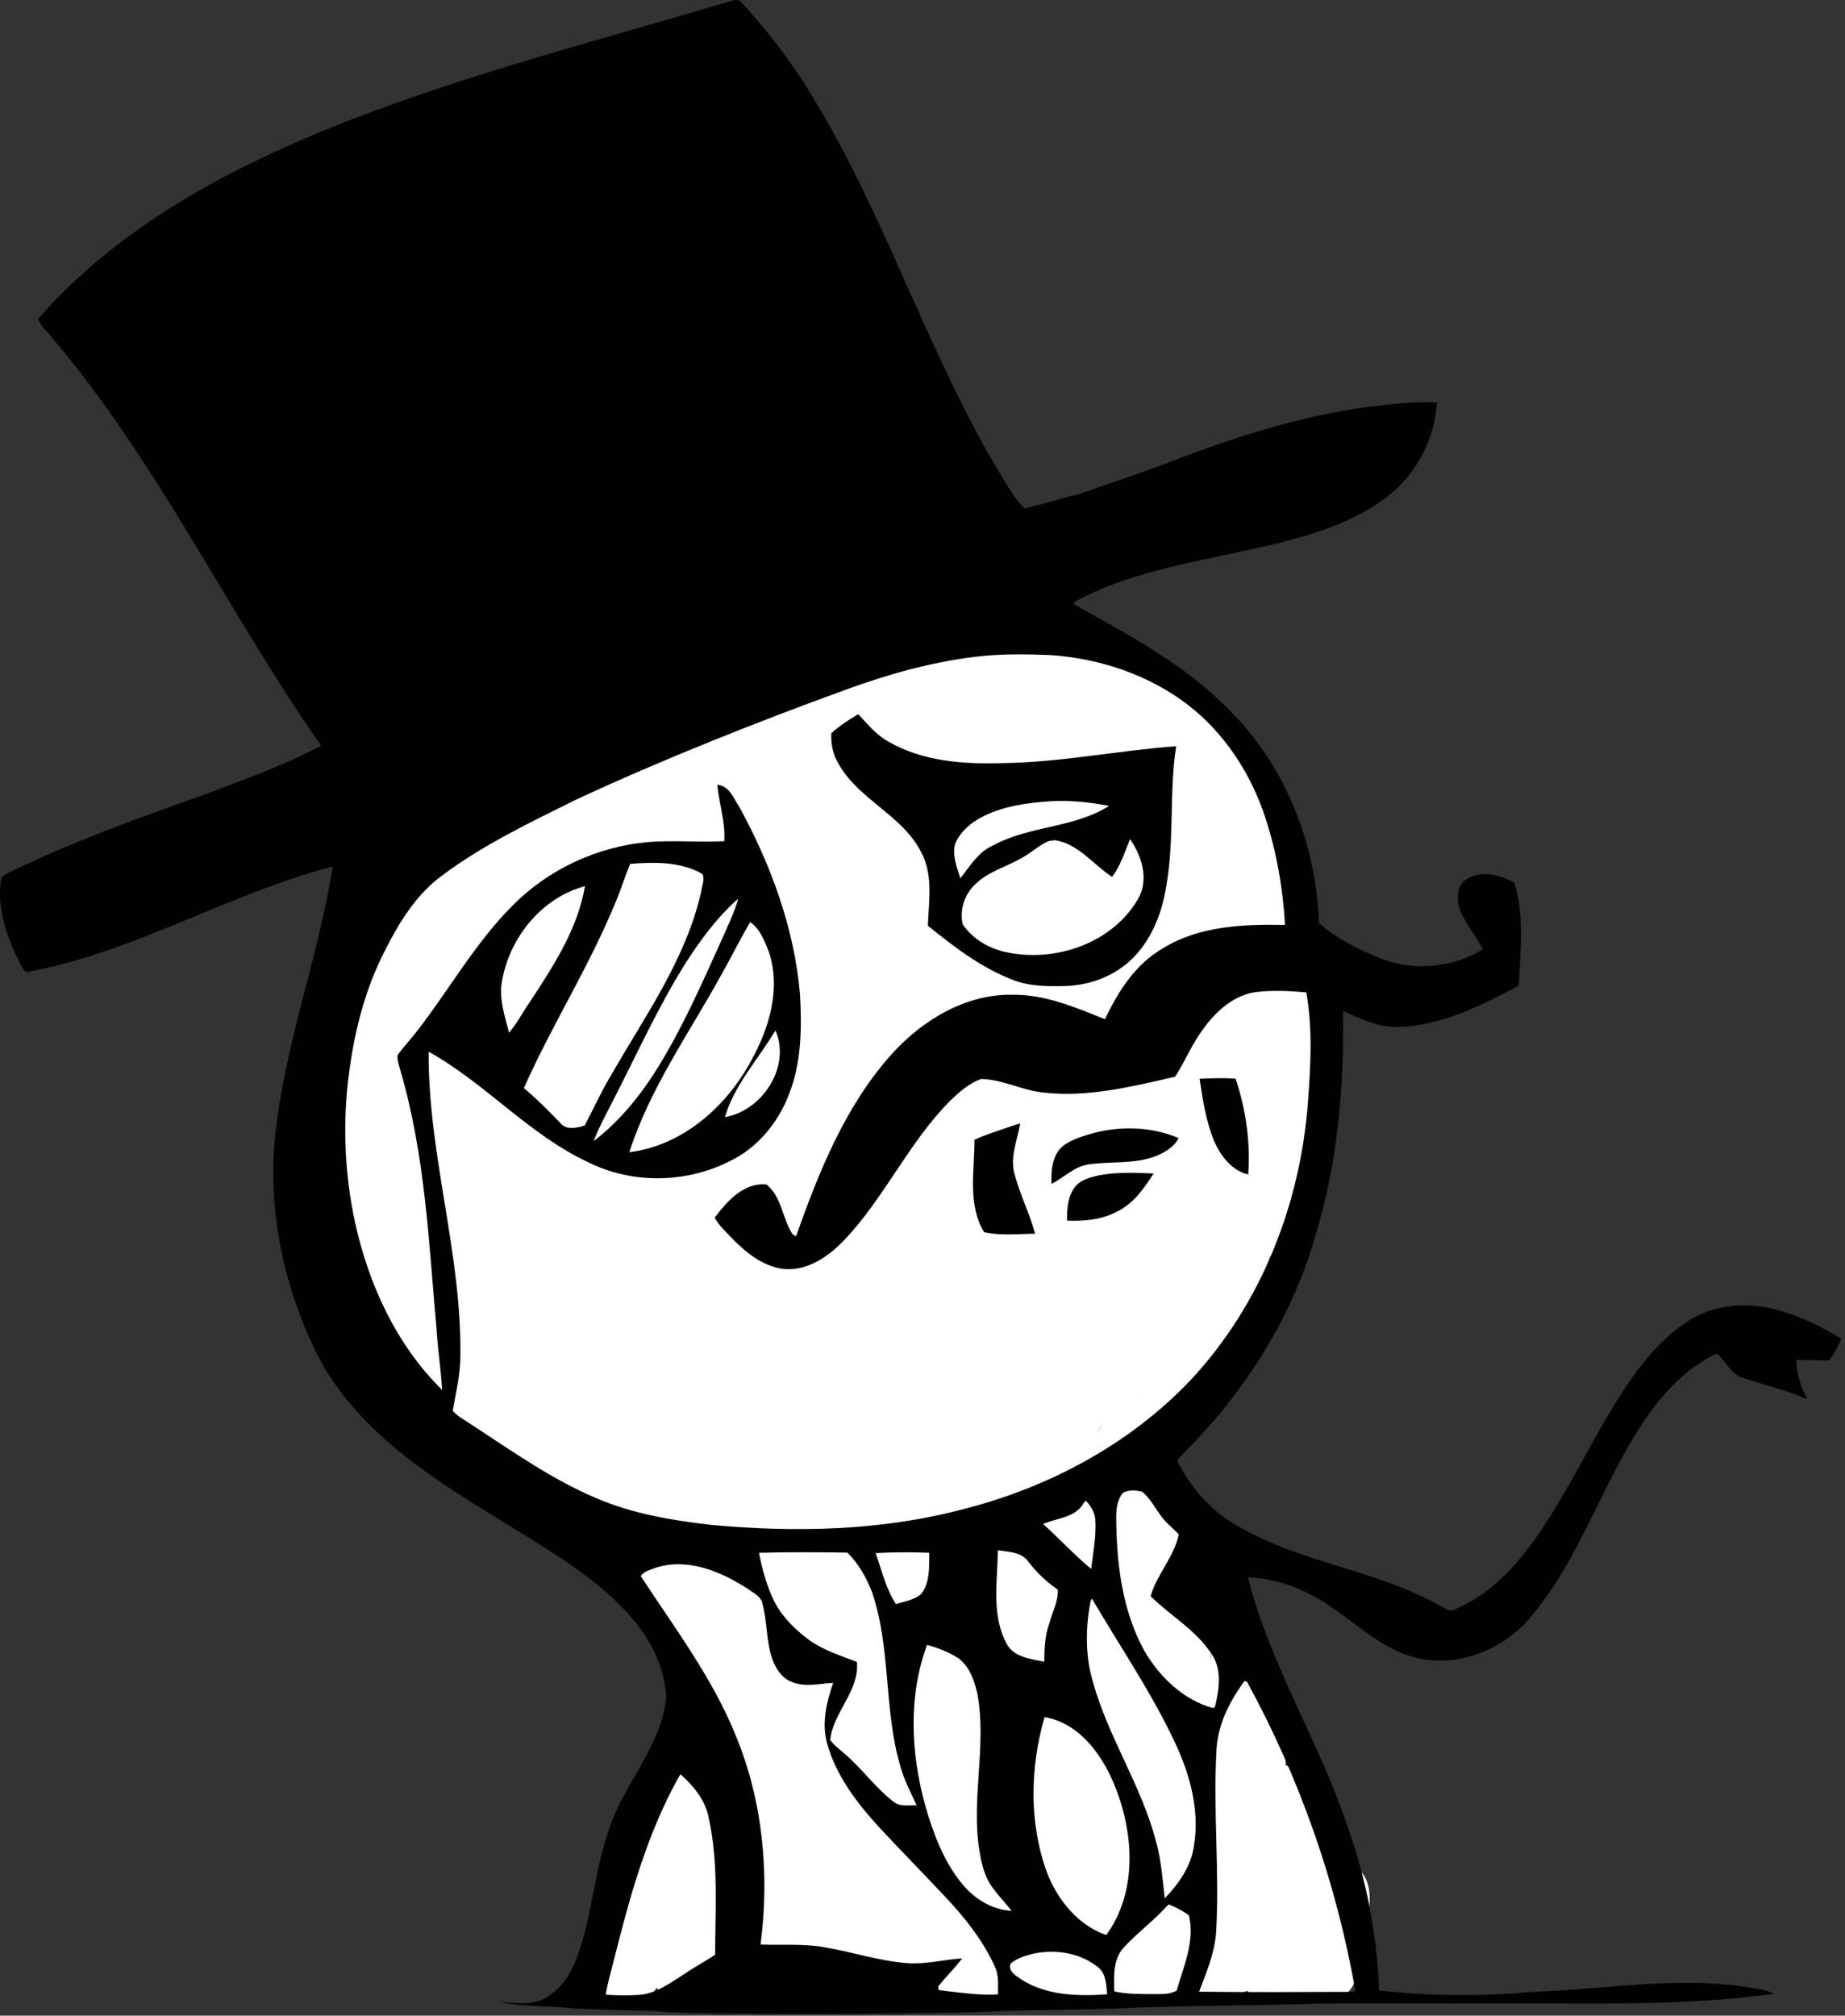 <?xml version="1.0" encoding="UTF-8" standalone="no"?>
<!DOCTYPE svg PUBLIC "-//W3C//DTD SVG 1.1//EN" "http://www.w3.org/Graphics/SVG/1.1/DTD/svg11.dtd">
<svg width="100%" height="100%" viewBox="0 0 488 533" version="1.1" xmlns="http://www.w3.org/2000/svg" xmlns:xlink="http://www.w3.org/1999/xlink" xml:space="preserve" style="fill-rule:evenodd;clip-rule:evenodd;stroke-linejoin:round;stroke-miterlimit:1.414;">
    <rect x="0" y="0" width="488" height="533" fill="#333333" stroke="none"/>
    <g transform="matrix(1,0,0,1,-90.934,-5.072)">
        <g transform="matrix(0.986,0,0,1,3.622,0)">
            <path d="M286.489,492.794L287.172,492.796L288.49,492.803L289.729,492.811L290.857,492.818L291.845,492.824L292.271,492.826L292.461,492.826L292.514,492.816L292.58,492.803L292.658,492.786L292.75,492.766L292.852,492.742L292.963,492.716L293.083,492.686L293.213,492.653L293.352,492.617L293.493,492.58L293.817,492.492L294.16,492.398L294.529,492.296L294.922,492.188L295.331,492.078L295.553,492.02L295.775,491.962L296.004,491.904L296.237,491.846L296.476,491.788L296.721,491.731L296.972,491.674L297.229,491.619L297.491,491.565L297.76,491.512L298.034,491.461L298.316,491.413L298.604,491.367L298.899,491.325L299.186,491.288L299.354,491.268L299.512,491.251L299.669,491.236L299.829,491.221L299.991,491.208L300.156,491.196L300.323,491.186L300.49,491.178L300.661,491.171L300.834,491.166L301.009,491.162L301.186,491.161L301.367,491.162L301.55,491.165L301.734,491.171L301.921,491.178L302.111,491.189L302.303,491.203L302.499,491.219L302.696,491.239L302.896,491.262L303.099,491.288L303.302,491.318L303.508,491.351L303.717,491.389L303.93,491.431L304.145,491.478L304.359,491.528L304.576,491.584L304.796,491.644L305.018,491.71L305.241,491.781L305.464,491.857L305.688,491.939L305.914,492.026L306.141,492.12L306.367,492.219L306.593,492.324L306.821,492.436L307.046,492.554L307.27,492.677L307.445,492.779L307.753,492.962L308.014,493.115L308.277,493.267L308.542,493.418L308.808,493.568L309.075,493.717L309.345,493.865L309.616,494.011L309.888,494.157L310.162,494.301L310.438,494.444L310.715,494.586L310.994,494.728L311.275,494.868L311.556,495.006L311.839,495.144L312.124,495.281L312.411,495.417L312.698,495.551L312.987,495.684L313.277,495.817L313.569,495.948L313.862,496.078L314.157,496.207L314.452,496.335L314.75,496.462L315.048,496.588L315.348,496.712L315.648,496.836L315.951,496.958L316.254,497.079L316.558,497.2L316.864,497.319L317.171,497.437L317.479,497.554L317.788,497.67L318.098,497.785L318.409,497.898L318.721,498.011L319.035,498.123L319.349,498.233L319.664,498.342L319.981,498.451L320.298,498.558L320.617,498.665L320.936,498.77L321.256,498.874L321.577,498.977L321.899,499.079L322.222,499.18L322.545,499.279L322.87,499.378L323.195,499.476L323.52,499.573L323.848,499.668L324.175,499.763L324.503,499.856L324.832,499.949L325.161,500.041L325.492,500.131L325.823,500.221L326.154,500.309L326.486,500.396L326.818,500.483L327.152,500.568L327.486,500.653L327.82,500.736L328.155,500.818L328.49,500.9L328.826,500.98L329.162,501.059L329.499,501.138L329.836,501.215L330.174,501.292L330.511,501.367L330.849,501.442L331.188,501.515L331.527,501.588L331.866,501.659L332.205,501.73L332.545,501.8L332.885,501.868L333.225,501.936L333.565,502.003L333.906,502.069L334.247,502.134L334.587,502.198L334.928,502.261L335.269,502.323L335.61,502.385L335.952,502.445L336.293,502.505L336.634,502.563L336.975,502.621L337.317,502.678L337.658,502.734L337.999,502.789L338.34,502.843L338.682,502.897L339.022,502.949L339.363,503.001L339.704,503.052L340.044,503.102L340.385,503.151L340.725,503.199L341.065,503.246L341.405,503.293L341.744,503.339L342.083,503.384L342.422,503.428L342.761,503.471L343.099,503.514L343.437,503.556L343.774,503.596L344.111,503.637L344.448,503.676L344.785,503.715L345.117,503.752L345.791,503.826L346.459,503.896L347.126,503.963L347.789,504.028L348.398,504.085L348.434,504.086L348.515,504.088L348.626,504.089L348.764,504.09L348.926,504.09L349.108,504.088L349.31,504.085L349.528,504.081L349.761,504.076L350.006,504.071L350.548,504.056L351.129,504.038L352.407,503.998L353.092,503.977L353.803,503.956L354.53,503.938L354.906,503.929L355.282,503.921L355.661,503.915L356.043,503.909L356.428,503.904L356.815,503.901L357.203,503.899L357.592,503.898L357.983,503.9L358.374,503.903L358.765,503.908L359.157,503.915L359.548,503.924L359.939,503.936L360.33,503.951L360.72,503.968L361.11,503.989L361.489,504.013L361.693,504.027L361.888,504.041L362.081,504.057L362.276,504.073L362.471,504.091L362.666,504.11L362.861,504.13L363.057,504.152L363.253,504.175L363.449,504.2L363.646,504.226L363.844,504.254L364.044,504.285L364.244,504.317L364.447,504.351L364.651,504.388L364.856,504.428L365.064,504.47L365.275,504.516L365.488,504.565L365.706,504.619L365.927,504.677L366.151,504.739L366.383,504.808L366.62,504.884L366.862,504.966L367.11,505.056L367.367,505.156L367.634,505.268L367.908,505.392L368.192,505.53L368.488,505.685L368.794,505.86L369.077,506.036L369.271,506.165L369.437,506.28L369.606,506.403L369.776,506.533L369.95,506.673L370.124,506.821L370.299,506.977L370.476,507.143L370.657,507.324L370.835,507.513L371.009,507.709L371.092,507.808L371.108,507.821L371.125,507.834L371.146,507.85L371.17,507.867L371.195,507.886L371.223,507.906L371.255,507.928L371.289,507.951L371.325,507.975L371.365,508.002L371.405,508.028L371.438,508.05L371.546,508.117L371.65,508.181L371.764,508.248L371.887,508.32L372.019,508.394L372.16,508.472L372.309,508.553L372.466,508.637L372.63,508.723L372.802,508.812L372.981,508.904L373.162,508.995L373.56,509.195L373.977,509.4L374.415,509.616L374.874,509.843L375.347,510.079L375.597,510.204L375.848,510.332L376.103,510.462L376.361,510.596L376.623,510.734L376.889,510.875L377.158,511.021L377.431,511.171L377.706,511.326L377.985,511.485L378.266,511.649L378.549,511.818L378.835,511.993L379.114,512.168L379.268,512.266L379.412,512.36L379.557,512.455L379.704,512.553L379.851,512.652L379.998,512.753L380.145,512.855L380.292,512.959L380.44,513.064L380.587,513.172L380.736,513.282L380.884,513.393L381.032,513.506L381.18,513.622L381.329,513.739L381.478,513.859L381.626,513.98L381.774,514.104L381.923,514.23L382.071,514.359L382.219,514.489L382.366,514.622L382.512,514.756L382.659,514.894L382.806,515.034L382.951,515.176L383.096,515.321L383.276,515.504L383.484,515.726L383.709,515.985L383.92,516.245L384.116,516.503L384.298,516.758L384.464,517.008L384.619,517.254L384.761,517.495L384.893,517.732L385.014,517.963L385.126,518.188L385.229,518.407L385.325,518.621L385.348,518.676L385.392,518.673L385.619,518.66L385.877,518.653L387.006,518.653L387.522,518.652L388.042,518.65L388.565,518.646L389.091,518.641L389.618,518.634L390.151,518.624L390.41,518.618L390.673,518.611L390.936,518.604L391.198,518.595L391.459,518.586L391.719,518.576L391.978,518.565L392.236,518.553L392.492,518.539L392.746,518.525L392.999,518.51L393.25,518.493L393.498,518.476L393.744,518.457L393.988,518.437L394.228,518.416L394.466,518.394L394.701,518.371L394.931,518.346L395.159,518.32L395.383,518.293L395.601,518.265L395.817,518.236L396.028,518.205L396.233,518.174L396.433,518.141L396.629,518.107L396.819,518.073L397.003,518.037L397.191,517.999L397.268,517.982L397.352,517.964L397.435,517.945L397.517,517.926L397.596,517.908L397.674,517.888L397.751,517.869L397.825,517.85L397.896,517.831L397.968,517.812L398.036,517.793L398.102,517.774L398.167,517.755L398.228,517.736L398.288,517.717L398.347,517.698L398.403,517.68L398.456,517.662L398.506,517.644L398.557,517.626L398.603,517.609L398.646,517.593L398.688,517.576L398.727,517.561L398.763,517.546L398.798,517.531L398.83,517.517L398.858,517.505L398.885,517.492L398.909,517.481L398.931,517.47L398.949,517.461L398.964,517.454L398.977,517.446L398.988,517.441L399.064,517.398L399.217,517.312L399.436,517.198L399.65,517.093L399.858,516.998L400.064,516.909L400.262,516.828L400.455,516.755L400.646,516.686L400.834,516.622L401.012,516.565L401.189,516.512L401.363,516.463L401.531,516.418L401.697,516.377L401.858,516.339L402.017,516.304L402.174,516.272L402.348,516.238L402.621,516.19L402.909,516.146L403.188,516.109L403.459,516.078L403.724,516.053L403.982,516.032L404.234,516.015L404.481,516.002L404.724,515.992L404.942,515.986L404.807,515.831L404.662,515.663L404.519,515.493L404.376,515.32L404.234,515.145L404.092,514.967L403.95,514.784L403.809,514.599L403.67,514.411L403.53,514.219L403.392,514.023L403.255,513.824L403.119,513.62L402.984,513.41L402.85,513.196L402.718,512.978L402.588,512.754L402.458,512.523L402.331,512.286L402.207,512.044L402.085,511.794L401.966,511.536L401.85,511.269L401.738,510.996L401.638,510.734L401.578,510.568L401.528,510.423L401.478,510.274L401.43,510.122L401.383,509.966L401.338,509.811L401.295,509.652L401.253,509.486L401.214,509.323L401.177,509.157L401.142,508.987L401.109,508.813L401.078,508.638L401.051,508.462L401.025,508.278L401.003,508.094L400.984,507.91L400.968,507.723L400.956,507.532L400.946,507.336L400.941,507.14L400.939,506.943L400.942,506.742L400.948,506.541L400.959,506.336L400.974,506.128L400.993,505.922L401.017,505.714L401.046,505.503L401.08,505.292L401.119,505.08L401.162,504.87L401.21,504.656L401.265,504.441L401.323,504.232L401.386,504.021L401.457,503.805L401.53,503.597L401.608,503.39L401.693,503.18L401.782,502.975L401.875,502.773L401.972,502.572L402.076,502.372L402.183,502.176L402.292,501.985L402.409,501.793L402.526,501.607L402.648,501.425L402.775,501.244L402.903,501.069L403.036,500.894L403.171,500.726L403.306,500.564L403.447,500.402L403.589,500.246L403.615,500.217L403.609,500.154L403.595,499.992L403.583,499.832L403.574,499.672L403.566,499.512L403.561,499.354L403.557,499.199L403.556,499.044L403.556,498.892L403.559,498.72L403.567,498.444L403.583,498.152L403.604,497.866L403.631,497.585L403.663,497.311L403.699,497.043L403.739,496.778L403.783,496.521L403.831,496.269L403.882,496.021L403.935,495.779L403.991,495.542L404.05,495.31L404.111,495.081L404.174,494.858L404.238,494.64L404.304,494.426L404.372,494.215L404.44,494.009L404.51,493.808L404.58,493.61L404.651,493.416L404.723,493.226L404.795,493.04L404.867,492.859L404.94,492.681L405.013,492.505L405.086,492.334L405.158,492.168L405.23,492.005L405.301,491.845L405.376,491.68L405.512,491.39L405.647,491.107L405.778,490.838L405.903,490.587L406.021,490.354L406.131,490.138L406.317,489.773L406.392,489.627L406.503,489.407L406.644,489.143L406.858,488.788L407.093,488.44L407.351,488.099L407.627,487.774L407.914,487.47L408.221,487.178L408.541,486.904L408.864,486.655L409.195,486.426L409.53,486.218L409.857,486.036L410.187,485.871L410.514,485.726L410.827,485.603L411.136,485.495L411.437,485.403L411.726,485.327L412.006,485.263L412.271,485.211L412.528,485.17L412.828,485.13L413.238,485.094L413.668,485.078L414.061,485.081L414.422,485.099L414.756,485.127L415.068,485.165L415.357,485.209L415.629,485.257L415.883,485.31L416.124,485.365L416.355,485.423L416.573,485.482L416.783,485.544L416.984,485.606L417.179,485.67L417.367,485.735L417.551,485.8L417.728,485.867L417.903,485.934L418.074,486.002L418.241,486.07L418.407,486.14L418.569,486.21L418.729,486.281L418.887,486.353L419.044,486.425L419.2,486.498L419.354,486.572L419.517,486.652L419.809,486.798L420.11,486.952L420.408,487.109L420.703,487.268L420.997,487.43L421.29,487.594L421.581,487.761L421.871,487.929L422.159,488.099L422.446,488.271L422.732,488.445L423.016,488.62L423.298,488.795L423.578,488.972L423.855,489.149L424.13,489.326L424.402,489.503L424.671,489.68L424.937,489.856L425.2,490.032L425.458,490.207L425.712,490.38L425.962,490.553L426.208,490.723L426.448,490.891L426.683,491.058L426.81,491.148L426.761,491.04L426.585,490.55L426.482,490.211L426.416,489.961L426.369,489.765L426.327,489.578L426.277,489.332L426.234,489.099L426.195,488.886L426.16,488.686L426.087,488.274L426.05,488.075L426.012,487.87L425.972,487.666L425.928,487.452L425.908,487.358L425.885,487.257L425.863,487.158L425.84,487.059L425.817,486.961L425.793,486.865L425.769,486.771L425.745,486.68L425.721,486.592L425.697,486.505L425.673,486.423L425.65,486.344L425.626,486.269L425.603,486.197L425.581,486.131L425.559,486.071L425.539,486.016L425.534,486.002L425.383,485.829L425.378,485.823L424.963,485.269L424.602,484.679L424.597,484.67L424.385,484.255L424.2,483.827L424.083,483.533L423.928,483.025L423.835,482.644L423.765,482.291L423.709,481.913L423.675,481.59L423.657,481.337L423.646,481.125L423.639,480.939L423.636,480.774L423.634,480.606L423.635,480.335L423.639,480.067L423.645,479.815L423.653,479.577L423.661,479.356L423.67,479.155L423.679,478.97L423.694,478.691L423.701,478.575L423.786,477.838L423.944,477.112L424.175,476.406L424.475,475.725L424.841,475.078L425.271,474.468L425.76,473.904L426.303,473.39L426.895,472.932L427.529,472.533L428.201,472.199L428.903,471.931L429.628,471.733L430.37,471.607L431.121,471.553L431.873,471.573L432.62,471.666L433.353,471.831L434.067,472.067L434.753,472.371L435.406,472.741L436.018,473.172L436.584,473.661L437.098,474.203L437.556,474.792L437.952,475.423L438.283,476.089L438.546,476.785L438.737,477.502L438.856,478.235L438.869,478.449L438.885,478.5L438.907,478.57L438.935,478.652L438.968,478.745L439.005,478.847L439.047,478.958L439.093,479.078L439.144,479.206L439.2,479.341L439.26,479.483L439.324,479.632L439.392,479.788L439.464,479.948L439.54,480.115L439.62,480.287L439.704,480.464L439.792,480.646L439.882,480.833L439.977,481.024L440.074,481.219L440.175,481.417L440.279,481.62L440.386,481.827L440.497,482.036L440.61,482.249L440.726,482.465L440.844,482.684L440.965,482.905L441.089,483.129L441.215,483.356L441.344,483.584L441.475,483.815L441.608,484.048L441.744,484.283L441.881,484.519L442.02,484.758L442.162,484.997L442.305,485.238L442.45,485.481L442.596,485.725L442.745,485.969L442.894,486.215L443.045,486.461L443.198,486.707L443.352,486.954L443.507,487.203L443.663,487.451L443.82,487.699L443.979,487.948L444.138,488.196L444.298,488.444L444.459,488.692L444.621,488.94L444.783,489.188L444.946,489.434L445.109,489.68L445.272,489.925L445.436,490.17L445.6,490.413L445.765,490.655L445.929,490.897L446.094,491.136L446.258,491.374L446.422,491.611L446.587,491.846L446.75,492.079L446.913,492.31L447.076,492.54L447.239,492.768L447.4,492.993L447.561,493.215L447.722,493.436L447.881,493.653L448.039,493.868L448.196,494.08L448.353,494.29L448.507,494.496L448.661,494.699L448.813,494.898L448.964,495.094L449.113,495.287L449.26,495.476L449.405,495.661L449.548,495.842L449.689,496.019L449.828,496.192L449.965,496.36L450.099,496.524L450.231,496.683L450.359,496.837L450.485,496.986L450.607,497.129L450.726,497.267L450.842,497.399L450.953,497.526L451.061,497.646L451.164,497.759L451.263,497.867L451.357,497.967L451.445,498.059L451.527,498.145L451.604,498.222L451.673,498.291L451.734,498.351L451.763,498.378L452.234,498.685L452.693,499.034L453.102,499.392L453.463,499.752L453.782,500.109L454.06,500.459L454.301,500.797L454.511,501.122L454.694,501.435L454.853,501.733L454.991,502.019L455.113,502.293L455.219,502.554L455.312,502.805L455.393,503.042L455.465,503.269L455.529,503.492L455.585,503.706L455.635,503.908L455.679,504.106L455.719,504.3L455.754,504.488L455.785,504.67L455.812,504.846L455.836,505.019L455.858,505.188L455.877,505.355L455.894,505.519L455.909,505.68L455.922,505.84L455.932,505.996L455.942,506.151L455.95,506.32L455.961,506.603L455.967,506.899L455.969,507.19L455.967,507.479L455.961,507.765L455.951,508.047L455.938,508.328L455.923,508.608L455.904,508.885L455.883,509.16L455.859,509.435L455.832,509.709L455.803,509.98L455.772,510.251L455.739,510.521L455.703,510.789L455.666,511.055L455.626,511.32L455.584,511.584L455.54,511.846L455.494,512.107L455.446,512.366L455.396,512.624L455.343,512.88L455.289,513.136L455.231,513.39L455.172,513.643L455.109,513.896L455.043,514.149L454.973,514.403L454.899,514.659L454.82,514.918L454.735,515.182L454.642,515.45L454.548,515.707L454.484,515.871L454.425,516.019L454.362,516.169L454.294,516.326L454.221,516.488L454.141,516.656L454.053,516.833L453.955,517.021L453.847,517.216L453.728,517.421L453.591,517.642L453.434,517.878L453.252,518.133L453.04,518.407L452.794,518.698L452.497,519.016L452.141,519.356L451.711,519.717L451.19,520.091L450.887,520.271L450.552,520.449L450.64,520.573L450.75,520.734L450.861,520.901L450.973,521.075L451.086,521.258L451.2,521.45L451.314,521.651L451.429,521.864L451.544,522.089L451.658,522.327L451.771,522.581L451.883,522.851L451.99,523.135L452.094,523.44L452.193,523.77L452.282,524.117L452.362,524.487L452.429,524.884L452.479,525.303L452.506,525.694L452.514,525.975L452.514,526.214L452.507,526.451L452.493,526.696L452.471,526.949L452.44,527.204L452.401,527.461L452.354,527.718L452.298,527.98L452.231,528.247L452.156,528.506L452.071,528.769L451.976,529.032L451.873,529.289L451.76,529.545L451.638,529.798L451.508,530.047L451.373,530.285L451.229,530.52L451.077,530.75L450.921,530.971L450.758,531.186L450.592,531.392L450.423,531.588L450.252,531.775L450.154,531.876L449.647,532.353L449.097,532.781L448.51,533.159L448.507,533.16L447.939,533.458L447.347,533.708L446.736,533.907L446.731,533.909L446.135,534.051L445.529,534.145L445.192,534.183L444.683,534.199L444.358,534.196L444.049,534.182L443.788,534.164L443.559,534.145L443.333,534.125L443.102,534.103L442.855,534.078L442.337,534.025L441.768,533.964L440.536,533.832L439.901,533.764L439.276,533.699L438.672,533.638L438.393,533.611L438.124,533.585L437.872,533.562L437.641,533.543L437.436,533.526L437.261,533.513L437.124,533.504L437.028,533.499L436.987,533.499L436.841,533.501L436.646,533.505L436.412,533.51L435.843,533.525L435.182,533.541L434.816,533.549L434.437,533.556L434.041,533.563L433.634,533.569L433.216,533.573L432.789,533.576L432.355,533.576L431.916,533.573L431.48,533.568L431.25,533.564L431.026,533.559L430.803,533.553L430.577,533.546L430.351,533.538L430.126,533.529L429.899,533.518L429.671,533.506L429.443,533.491L429.213,533.476L428.982,533.458L428.748,533.438L428.512,533.415L428.273,533.389L428.028,533.36L427.778,533.326L427.521,533.288L427.255,533.243L426.975,533.191L426.705,533.134L426.529,533.094L426.373,533.056L426.207,533.013L426.034,532.965L425.854,532.912L425.663,532.852L425.466,532.786L425.258,532.71L425.037,532.624L424.8,532.525L424.55,532.411L424.281,532.278L423.995,532.123L423.691,531.943L423.362,531.728L423.045,531.498L422.966,531.536L422.666,531.68L422.364,531.822L422.195,531.899L422.031,531.973L421.863,532.048L421.693,532.123L421.519,532.197L421.341,532.272L421.161,532.346L420.976,532.42L420.785,532.494L420.591,532.567L420.393,532.639L420.191,532.711L419.983,532.781L419.77,532.85L419.553,532.918L419.33,532.984L419.1,533.048L418.864,533.11L418.624,533.169L418.376,533.225L418.121,533.278L417.86,533.327L417.591,533.372L417.315,533.412L417.033,533.447L416.741,533.476L416.442,533.499L416.136,533.514L415.822,533.522L415.528,533.521L415.339,533.517L415.175,533.511L415.005,533.502L414.838,533.491L414.67,533.477L414.494,533.46L414.32,533.44L414.149,533.418L413.973,533.392L413.796,533.363L413.618,533.331L413.436,533.295L413.258,533.257L413.076,533.214L412.894,533.168L412.715,533.12L412.532,533.067L412.351,533.011L412.17,532.951L411.985,532.887L411.803,532.819L411.622,532.748L411.443,532.674L411.263,532.596L411.083,532.514L410.909,532.43L410.732,532.341L410.557,532.249L410.384,532.153L410.211,532.054L410.043,531.953L409.877,531.848L409.711,531.74L409.548,531.629L409.39,531.517L409.232,531.4L409.076,531.281L409.009,531.228L408.549,531.184L408.237,531.155L407.928,531.126L407.623,531.099L407.325,531.073L407.034,531.051L406.745,531.03L406.617,531.021L406.482,531.013L406.352,531.006L406.227,530.999L406.104,530.994L405.986,530.989L405.873,530.985L405.766,530.983L405.664,530.981L405.568,530.98L405.544,530.98L405.404,531.046L405.228,531.127L405.049,531.207L404.872,531.285L404.696,531.359L404.519,531.432L404.342,531.503L404.167,531.571L403.99,531.638L403.814,531.703L403.64,531.765L403.465,531.826L403.289,531.885L403.115,531.943L402.941,531.999L402.767,532.053L402.592,532.106L402.419,532.157L402.245,532.207L402.072,532.256L401.9,532.303L401.726,532.349L401.553,532.393L401.381,532.437L401.209,532.479L401.036,532.52L400.865,532.559L400.693,532.598L400.521,532.636L400.34,532.674L400.008,532.742L399.666,532.808L399.325,532.87L398.985,532.929L398.644,532.984L398.305,533.036L397.967,533.085L397.629,533.132L397.291,533.175L396.955,533.216L396.62,533.254L396.285,533.289L395.951,533.323L395.618,533.354L395.286,533.383L394.955,533.41L394.625,533.435L394.296,533.458L393.969,533.479L393.643,533.499L393.318,533.517L392.995,533.534L392.674,533.549L392.354,533.563L392.036,533.575L391.72,533.587L391.406,533.597L391.094,533.606L390.784,533.614L390.472,533.621L389.871,533.632L389.275,533.64L388.691,533.646L388.12,533.65L387.563,533.652L387.021,533.653L386.207,533.653L386.168,533.655L385.459,533.707L384.981,533.741L384.712,533.758L384.435,533.776L384.147,533.794L383.848,533.811L383.542,533.827L383.229,533.842L382.91,533.855L382.586,533.867L382.258,533.876L381.926,533.883L381.6,533.886L381.418,533.886L381.246,533.885L381.071,533.883L380.893,533.879L380.712,533.874L380.527,533.867L380.336,533.858L380.138,533.845L379.933,533.83L379.718,533.811L379.487,533.787L379.239,533.755L378.969,533.714L378.667,533.66L378.328,533.588L377.989,533.501L377.724,533.424L377.486,533.347L377.228,533.254L376.939,533.139L376.62,532.998L376.265,532.821L375.879,532.602L375.457,532.329L374.989,531.979L374.747,531.766L374.259,531.295L374.248,531.283L373.98,530.984L373.727,530.671L373.554,530.443L373.302,530.058L373.151,529.811L373.011,529.569L372.882,529.332L372.763,529.1L372.655,528.878L372.555,528.66L372.463,528.448L372.378,528.241L372.299,528.042L372.228,527.85L372.16,527.661L372.098,527.479L372.041,527.305L371.987,527.133L371.937,526.968L371.891,526.809L371.844,526.641L371.769,526.364L371.7,526.091L371.638,525.836L371.582,525.602L371.533,525.388L371.488,525.194L371.447,525.165L371.39,525.124L371.332,525.083L371.272,525.041L371.211,524.999L371.149,524.957L371.086,524.915L371.02,524.872L370.952,524.828L370.893,524.79L370.743,524.696L370.597,524.607L370.445,524.516L370.288,524.424L370.125,524.332L369.959,524.238L369.787,524.143L369.61,524.048L369.428,523.951L369.242,523.853L369.052,523.754L368.858,523.655L368.66,523.554L368.461,523.455L368.039,523.244L367.608,523.032L367.164,522.813L366.707,522.587L366.245,522.356L366.001,522.232L365.759,522.109L365.515,521.982L365.266,521.852L365.016,521.718L364.764,521.581L364.508,521.439L364.249,521.293L363.988,521.142L363.724,520.985L363.457,520.822L363.201,520.661L363.055,520.568L362.917,520.478L362.782,520.388L362.644,520.295L362.506,520.2L362.369,520.104L362.229,520.005L362.089,519.903L361.95,519.8L361.809,519.694L361.668,519.585L361.527,519.474L361.386,519.36L361.243,519.243L361.101,519.122L360.981,519.019L360.917,519.013L360.81,519.004L360.699,518.995L360.585,518.987L360.477,518.979L360.221,518.964L359.963,518.95L359.694,518.938L359.415,518.927L359.126,518.918L358.83,518.911L358.527,518.906L358.216,518.902L357.9,518.899L357.578,518.898L357.252,518.899L356.922,518.9L356.589,518.903L356.254,518.907L355.917,518.913L355.578,518.919L355.239,518.926L354.903,518.933L354.221,518.951L353.549,518.97L352.887,518.99L351.606,519.031L350.992,519.049L350.405,519.065L350.114,519.072L349.831,519.079L349.553,519.084L349.28,519.087L349.012,519.09L348.746,519.09L348.481,519.089L348.216,519.085L347.946,519.079L347.667,519.068L347.392,519.053L347.216,519.04L347.07,519.028L346.33,518.959L345.604,518.888L344.875,518.815L344.144,518.738L343.414,518.658L343.041,518.616L342.672,518.573L342.303,518.53L341.933,518.486L341.562,518.441L341.191,518.395L340.819,518.349L340.446,518.301L340.073,518.252L339.7,518.203L339.325,518.152L338.95,518.101L338.575,518.049L338.2,517.995L337.824,517.941L337.447,517.886L337.07,517.83L336.693,517.772L336.315,517.714L335.937,517.655L335.558,517.595L335.179,517.534L334.8,517.472L334.421,517.408L334.041,517.344L333.661,517.279L333.28,517.212L332.9,517.145L332.519,517.076L332.138,517.007L331.757,516.936L331.375,516.864L330.994,516.792L330.612,516.718L330.23,516.643L329.848,516.567L329.466,516.489L329.083,516.411L328.701,516.331L328.318,516.25L327.936,516.169L327.554,516.086L327.171,516.001L326.788,515.916L326.406,515.829L326.024,515.741L325.641,515.652L325.259,515.562L324.877,515.47L324.495,515.378L324.112,515.284L323.73,515.188L323.348,515.092L322.967,514.994L322.586,514.895L322.204,514.795L321.823,514.693L321.442,514.59L321.062,514.486L320.681,514.38L320.301,514.273L319.921,514.165L319.542,514.055L319.163,513.944L318.783,513.832L318.405,513.718L318.027,513.603L317.649,513.486L317.272,513.368L316.895,513.249L316.518,513.128L316.142,513.006L315.766,512.882L315.391,512.757L315.017,512.63L314.642,512.502L314.268,512.372L313.895,512.241L313.523,512.108L313.151,511.974L312.779,511.838L312.408,511.701L312.038,511.562L311.668,511.422L311.3,511.28L310.931,511.136L310.563,510.991L310.197,510.844L309.831,510.696L309.465,510.546L309.1,510.394L308.736,510.241L308.373,510.086L308.011,509.929L307.649,509.77L307.288,509.61L306.928,509.448L306.57,509.285L306.211,509.12L305.854,508.952L305.498,508.784L305.142,508.613L304.788,508.441L304.434,508.266L304.082,508.09L303.73,507.913L303.38,507.733L303.031,507.551L302.682,507.368L302.335,507.182L301.989,506.995L301.644,506.806L301.3,506.615L300.957,506.422L300.64,506.241L300.639,506.241L300.533,506.262L300.42,506.285L300.3,506.311L300.174,506.34L300.042,506.37L299.904,506.404L299.761,506.439L299.612,506.477L299.458,506.517L299.305,506.558L298.966,506.649L298.617,506.745L298.251,506.846L297.868,506.951L297.477,507.056L297.265,507.113L297.053,507.167L296.837,507.222L296.615,507.278L296.388,507.332L296.155,507.386L295.917,507.439L295.67,507.491L295.416,507.541L295.155,507.589L294.884,507.635L294.603,507.678L294.331,507.715L294.164,507.736L294.009,507.753L293.851,507.768L293.694,507.782L293.53,507.795L293.36,507.806L293.19,507.814L293.014,507.821L292.832,507.825L292.673,507.826L292.23,507.825L291.772,507.824L290.762,507.818L289.629,507.81L288.403,507.803L287.108,507.796L286.448,507.794L285.78,507.793L285.11,507.793L284.442,507.794L283.933,507.796L283.934,507.909L283.931,508.18L283.926,508.351L283.92,508.507L283.911,508.665L283.9,508.826L283.887,508.99L283.871,509.158L283.852,509.331L283.829,509.507L283.803,509.687L283.774,509.871L283.74,510.059L283.702,510.251L283.659,510.448L283.611,510.649L283.558,510.852L283.499,511.062L283.433,511.275L283.361,511.492L283.282,511.713L283.203,511.914L283.064,512.254L282.917,512.602L282.755,512.983L282.574,513.401L282.377,513.855L282.363,513.888L282.37,513.902L282.495,514.184L282.61,514.464L282.716,514.746L282.812,515.027L282.899,515.307L282.977,515.587L283.046,515.865L283.106,516.141L283.158,516.415L283.203,516.687L283.239,516.954L283.269,517.219L283.291,517.481L283.307,517.74L283.317,517.995L283.32,518.246L283.319,518.494L283.311,518.738L283.299,518.978L283.282,519.215L283.26,519.448L283.234,519.677L283.204,519.902L283.17,520.124L283.133,520.344L283.092,520.558L283.048,520.771L283.001,520.98L282.951,521.184L282.898,521.387L282.842,521.586L282.784,521.783L282.724,521.977L282.661,522.167L282.596,522.356L282.529,522.542L282.46,522.725L282.389,522.905L282.316,523.084L282.241,523.261L282.165,523.434L282.086,523.606L282.007,523.776L281.925,523.943L281.842,524.109L281.758,524.273L281.672,524.434L281.584,524.595L281.494,524.754L281.404,524.911L281.312,525.065L281.219,525.218L281.124,525.371L281.028,525.521L280.931,525.67L280.832,525.817L280.731,525.963L280.63,526.107L280.526,526.251L280.422,526.393L280.316,526.534L280.209,526.673L280.1,526.811L279.99,526.948L279.878,527.084L279.765,527.218L279.65,527.351L279.533,527.484L279.416,527.614L279.297,527.744L279.174,527.874L279.052,528.001L278.927,528.128L278.799,528.255L278.671,528.379L278.54,528.502L278.407,528.625L278.272,528.747L278.134,528.868L277.995,528.986L277.852,529.105L277.706,529.224L277.558,529.34L277.408,529.455L277.254,529.57L277.095,529.684L276.935,529.796L276.771,529.907L276.603,530.017L276.43,530.126L276.253,530.233L276.071,530.339L275.884,530.444L275.693,530.547L275.498,530.647L275.295,530.746L275.085,530.844L274.869,530.938L274.647,531.03L274.419,531.118L274.181,531.203L274.038,531.251L273.985,531.287L273.614,531.514L273.27,531.7L272.918,531.871L272.485,532.054L271.933,532.245L271.617,532.326L270.885,532.478L270.871,532.48L270.41,532.538L269.947,532.568L269.934,532.568L269.355,532.567L268.778,532.522L268.767,532.52L268.094,532.412L267.435,532.245L267.424,532.242L266.732,531.997L266.067,531.688L266.057,531.683L265.615,531.431L265.191,531.151L264.787,530.844L264.778,530.837L264.654,530.726L264.613,530.792L264.505,530.956L264.391,531.124L264.271,531.293L264.146,531.463L264.01,531.638L263.866,531.817L263.715,531.994L263.554,532.175L263.381,532.36L263.198,532.544L263.005,532.729L262.795,532.917L262.574,533.105L262.34,533.289L262.09,533.473L261.826,533.654L261.547,533.83L261.249,534.003L260.936,534.168L260.608,534.324L260.268,534.469L259.913,534.602L259.543,534.723L259.161,534.828L258.769,534.917L258.372,534.987L257.973,535.039L257.564,535.073L257.158,535.087L256.757,535.082L256.357,535.059L255.963,535.018L255.581,534.96L255.209,534.887L254.848,534.801L254.5,534.702L254.165,534.591L253.846,534.473L253.538,534.345L253.244,534.21L252.966,534.071L252.699,533.926L252.447,533.778L252.209,533.629L251.98,533.477L251.763,533.324L251.558,533.17L251.361,533.015L251.174,532.86L250.996,532.706L250.823,532.55L250.661,532.396L250.434,532.174L250.116,531.833L249.768,531.399L249.457,530.95L249.175,530.474L248.938,530.001L248.742,529.532L248.582,529.067L248.458,528.613L248.366,528.18L248.302,527.769L248.262,527.376L248.243,527.007L248.24,526.66L248.252,526.332L248.276,526.026L248.316,525.679L248.39,525.231L248.494,524.776L248.609,524.376L248.727,524.023L248.848,523.706L248.969,523.421L249.089,523.163L249.206,522.926L249.322,522.707L249.437,522.502L249.549,522.313L249.659,522.134L249.767,521.965L249.874,521.804L249.98,521.649L250.084,521.502L250.188,521.359L250.291,521.221L250.394,521.087L250.496,520.957L250.596,520.832L250.697,520.708L250.799,520.587L250.899,520.469L250.999,520.353L251.111,520.226L251.302,520.015L251.505,519.798L251.709,519.586L251.915,519.379L252.124,519.175L252.336,518.975L252.447,518.874L252.494,518.557L252.559,518.097L252.622,517.628L252.685,517.15L252.747,516.666L252.809,516.177L252.869,515.683L252.929,515.186L252.989,514.688L253.108,513.685L253.226,512.691L253.285,512.195L253.346,511.703L253.407,511.215L253.469,510.731L253.533,510.253L253.598,509.78L253.664,509.32L253.699,509.082L253.735,508.852L253.771,508.623L253.808,508.395L253.845,508.168L253.884,507.943L253.924,507.718L253.966,507.493L254.009,507.27L254.054,507.046L254.1,506.822L254.149,506.598L254.201,506.371L254.255,506.144L254.313,505.913L254.375,505.679L254.442,505.441L254.515,505.197L254.595,504.945L254.683,504.684L254.783,504.411L254.885,504.15L254.957,503.978L255.024,503.825L255.096,503.666L255.175,503.5L255.261,503.329L255.354,503.151L255.456,502.966L255.541,502.821L255.927,502.176L256.284,501.574L256.64,500.97L256.995,500.363L257.348,499.754L257.7,499.143L258.051,498.53L258.401,497.915L258.749,497.298L259.096,496.679L259.442,496.058L259.786,495.435L260.129,494.811L260.471,494.184L260.812,493.557L261.152,492.927L261.491,492.297L261.828,491.664L262.165,491.031L262.5,490.396L262.834,489.76L263.167,489.122L263.5,488.484L263.831,487.844L264.161,487.203L264.49,486.562L264.818,485.919L265.145,485.276L265.472,484.632L265.797,483.987L266.075,483.435L266.072,483.373L266.063,483.184L266.052,482.984L266.038,482.762L266.005,482.252L265.987,481.967L265.97,481.661L265.954,481.347L265.947,481.166L265.941,480.989L265.936,480.807L265.932,480.62L265.93,480.427L265.93,480.228L265.932,480.022L265.937,479.811L265.945,479.594L265.956,479.37L265.97,479.139L265.989,478.901L266.013,478.655L266.042,478.403L266.077,478.144L266.118,477.876L266.168,477.601L266.225,477.318L266.291,477.028L266.361,476.755L266.41,476.579L266.454,476.426L266.502,476.27L266.561,476.091L266.647,475.844L266.743,475.589L266.841,475.347L266.94,475.118L267.039,474.901L267.138,474.695L267.237,474.499L267.334,474.311L267.431,474.131L267.527,473.959L267.622,473.794L267.715,473.635L267.807,473.482L267.898,473.334L267.987,473.192L268.081,473.045L268.244,472.795L268.407,472.549L268.564,472.319L268.714,472.1L268.984,471.709L269.107,471.531L269.218,471.368L269.318,471.22L269.406,471.088L269.429,471.053L269.611,470.366L269.871,469.676L270.197,469.014L270.588,468.387L271.039,467.801L271.547,467.261L272.105,466.772L272.71,466.34L273.355,465.969L274.033,465.662L274.739,465.421L275.465,465.25L276.204,465.15L276.95,465.122L277.696,465.166L278.433,465.282L279.155,465.469L279.855,465.725L280.527,466.047L281.163,466.432L281.757,466.877L282.305,467.377L282.8,467.928L283.239,468.524L283.615,469.159L283.927,469.828L284.171,470.524L284.344,471.239L284.446,471.969L284.474,472.704L284.473,472.828L284.466,473.032L284.455,473.229L284.44,473.423L284.422,473.612L284.4,473.797L284.376,473.979L284.343,474.187L284.287,474.492L284.217,474.815L284.139,475.123L284.057,475.415L283.97,475.692L283.879,475.957L283.786,476.21L283.691,476.45L283.595,476.679L283.498,476.898L283.399,477.109L283.302,477.311L283.204,477.504L283.107,477.69L283.01,477.87L282.914,478.042L282.818,478.208L282.724,478.369L282.631,478.525L282.538,478.676L282.448,478.821L282.353,478.972L282.186,479.229L282.018,479.482L281.857,479.72L281.704,479.943L281.561,480.15L281.302,480.526L281.191,480.688L281.157,480.737L281.164,480.874L281.176,481.078L281.19,481.304L281.224,481.82L281.242,482.111L281.259,482.421L281.274,482.739L281.281,482.922L281.287,483.101L281.292,483.286L281.295,483.475L281.296,483.67L281.295,483.872L281.292,484.08L281.286,484.293L281.278,484.514L281.265,484.74L281.249,484.973L281.229,485.213L281.204,485.461L281.173,485.715L281.136,485.977L281.092,486.247L281.041,486.524L280.981,486.809L280.912,487.101L280.839,487.375L280.789,487.552L280.743,487.705L280.693,487.861L280.64,488.02L280.584,488.178L280.525,488.339L280.463,488.5L280.396,488.664L280.326,488.828L280.253,488.994L280.174,489.161L280.106,489.3L279.759,489.993L279.425,490.658L279.089,491.323L278.752,491.989L278.414,492.654L278.281,492.913L278.482,492.904L278.777,492.891L279.077,492.879L279.38,492.868L279.69,492.858L280.004,492.849L280.323,492.841L280.646,492.834L280.977,492.827L281.638,492.816L282.317,492.807L283.006,492.801L283.701,492.796L284.4,492.794L285.1,492.793L285.797,492.793L286.489,492.794ZM271.435,531.74L271.491,531.738L271.513,531.736L271.435,531.74ZM446.333,506.389L445.707,506.454L445.424,506.512L445.424,506.519L445.836,506.443L446.579,506.38L446.333,506.389ZM438.888,478.769L438.894,478.779L438.894,478.776L438.888,478.701L438.883,478.636L438.877,478.584L438.888,478.769ZM436.817,475.944L436.963,476.094L436.974,476.106L436.906,476.022L436.666,475.795L436.817,475.944ZM269.289,472.041L269.279,472.148L269.271,472.259L269.264,472.374L269.26,472.497L269.26,472.539L269.291,472.03L269.289,472.041Z" style="fill:white;"/>
        </g>
        <path d="M357.445,166.525L364.158,168.132L370.585,170.648L376.605,174.025L376.608,174.027L380.5,176.855L380.738,177.067L381.152,177.358L381.683,177.736L382.222,178.127L382.586,178.394L382.924,178.646L383.284,178.917L383.663,179.206L384.066,179.518L384.441,179.814L385.779,180.121L387.15,180.476L388.483,180.86L389.765,181.266L390.991,181.69L392.166,182.128L393.31,182.586L394.404,183.054L395.445,183.527L396.452,184.011L397.413,184.498L398.323,184.983L399.21,185.477L400.056,185.97L400.862,186.46L401.635,186.948L402.373,187.432L403.077,187.91L403.75,188.383L404.405,188.858L405.025,189.322L405.745,189.877L406.725,190.664L407.752,191.534L408.689,192.365L409.56,193.173L410.364,193.951L411.1,194.692L411.79,195.411L412.427,196.098L413.019,196.758L413.57,197.389L414.082,197.994L414.563,198.576L414.592,198.613L414.61,198.628L415.011,198.96L415.422,199.303L415.848,199.662L416.293,200.04L416.768,200.448L417.28,200.894L417.793,201.348L418.158,201.677L418.499,201.988L418.875,202.336L419.294,202.732L419.773,203.192L420.449,203.859L421.415,204.854L422.52,206.063L423.632,207.361L424.736,208.743L425.825,210.203L426.902,211.763L427.946,213.402L428.962,215.137L429.939,216.97L430.852,218.866L431.701,220.83L432.484,222.875L433.185,224.971L433.802,227.118L434.326,229.301L434.751,231.483L435.082,233.691L435.314,235.884L435.451,238.063L435.495,240.213L435.451,242.312L435.325,244.362L435.125,246.342L435.05,246.88L435.062,246.903L435.304,247.357L435.546,247.821L435.786,248.288L436.052,248.814L436.325,249.369L436.619,249.985L436.901,250.593L437.169,251.191L437.433,251.797L437.685,252.394L437.923,252.977L438.155,253.562L438.382,254.156L438.597,254.737L438.803,255.309L439.003,255.885L439.193,256.452L439.373,257.009L439.549,257.571L439.715,258.12L439.875,258.67L440.029,259.219L440.174,259.753L440.312,260.285L440.445,260.816L440.572,261.342L440.692,261.86L440.829,262.476L441.016,263.375L441.206,264.369L441.376,265.346L441.526,266.298L441.657,267.227L441.773,268.142L441.873,269.038L441.958,269.915L442.03,270.774L442.089,271.616L442.136,272.438L442.172,273.249L442.197,274.04L442.213,274.813L442.219,275.572L442.218,276.316L442.208,277.052L442.191,277.77L442.167,278.472L442.136,279.162L442.099,279.84L442.057,280.506L442.01,281.158L441.957,281.8L441.9,282.431L441.839,283.049L441.773,283.661L441.704,284.26L441.631,284.85L441.555,285.432L441.476,286.002L441.394,286.564L441.308,287.118L441.221,287.661L441.131,288.197L441.039,288.73L440.944,289.252L440.848,289.764L440.75,290.27L440.65,290.773L440.548,291.264L440.446,291.749L440.34,292.232L440.235,292.705L440.127,293.173L440.018,293.638L439.909,294.092L439.799,294.538L439.688,294.984L439.575,295.423L439.462,295.856L439.348,296.287L439.233,296.712L439.118,297.129L439.002,297.542L438.885,297.951L438.769,298.353L438.651,298.755L438.532,299.153L438.415,299.542L438.297,299.926L438.178,300.309L438.059,300.686L437.926,301.102L437.872,301.268L437.876,301.331L437.904,301.915L437.927,302.528L437.945,303.172L437.956,303.833L437.96,304.519L437.955,305.24L437.941,305.988L437.916,306.766L437.879,307.573L437.828,308.413L437.761,309.292L437.676,310.206L437.573,311.156L437.447,312.142L437.298,313.163L437.121,314.233L436.914,315.345L436.674,316.493L436.398,317.683L436.082,318.914L435.724,320.185L435.315,321.503L434.851,322.871L434.334,324.266L433.758,325.696L433.116,327.161L432.407,328.651L431.618,330.181L430.757,331.722L429.818,333.276L428.794,334.843L427.695,336.397L426.798,337.573L426.723,337.962L426.637,338.397L426.545,338.846L426.448,339.304L426.345,339.777L426.235,340.264L426.12,340.758L425.997,341.266L425.867,341.789L425.732,342.315L425.589,342.854L425.438,343.405L425.279,343.963L425.112,344.533L424.937,345.111L424.751,345.705L424.558,346.298L424.356,346.903L424.143,347.52L423.923,348.137L423.692,348.765L423.449,349.402L423.199,350.039L422.938,350.684L422.664,351.34L422.381,351.995L422.089,352.652L421.786,353.312L421.472,353.978L421.146,354.648L420.81,355.318L420.463,355.989L420.106,356.661L419.739,357.331L419.362,357.999L418.972,358.672L418.574,359.34L418.166,360.005L417.746,360.671L417.321,361.327L416.885,361.982L416.439,362.634L415.986,363.28L415.522,363.923L415.05,364.561L414.572,365.191L414.085,365.815L413.592,366.432L413.094,367.039L412.584,367.647L412.073,368.239L411.556,368.825L411.03,369.407L410.504,369.975L409.968,370.541L409.428,371.097L408.892,371.635L408.403,372.116L407.919,372.583L407.448,373.026L406.99,373.449L406.534,373.862L406.083,374.263L405.644,374.645L405.216,375.012L404.795,375.366L404.378,375.712L403.974,376.041L403.574,376.362L403.183,376.671L402.805,376.966L402.424,377.259L402.053,377.54L401.693,377.81L401.338,378.073L400.99,378.326L400.652,378.571L400.314,378.812L399.937,379.079L399.354,379.483L398.741,379.902L398.152,380.296L397.587,380.669L397.043,381.023L396.52,381.358L396.02,381.673L395.539,381.974L395.079,382.259L394.638,382.53L394.218,382.785L393.816,383.029L393.416,383.269L392.734,383.678L392.1,384.055L391.815,384.225L390.16,385.756L387.585,387.837L385.08,389.61L382.693,391.101L381.078,391.993L384.689,393.581L390.489,397.141L395.751,401.455L400.378,406.443L404.286,412.014L407.401,418.063L409.665,424.48L410.396,428.026L410.765,428.361L411.217,428.775L411.677,429.205L412.146,429.652L412.62,430.111L413.106,430.59L413.598,431.086L414.098,431.599L414.61,432.136L415.125,432.688L415.649,433.262L416.185,433.864L416.724,434.485L417.271,435.131L417.825,435.803L418.387,436.504L418.954,437.234L419.526,437.993L420.042,438.699L420.388,439.186L420.681,439.605L420.973,440.03L421.264,440.462L421.556,440.902L421.849,441.353L422.141,441.812L422.436,442.285L422.732,442.77L423.022,443.254L423.313,443.753L423.609,444.269L423.899,444.79L424.188,445.319L424.476,445.86L424.763,446.415L425.047,446.979L425.329,447.553L425.611,448.143L425.887,448.74L426.16,449.347L426.434,449.975L426.701,450.61L426.964,451.256L427.221,451.911L427.474,452.581L427.726,453.272L427.965,453.959L428.201,454.663L428.433,455.389L428.656,456.119L428.872,456.863L429.078,457.612L429.277,458.378L429.47,459.165L429.649,459.947L429.82,460.742L429.982,461.559L430.133,462.379L430.273,463.214L430.4,464.051L430.516,464.899L430.621,465.767L430.712,466.637L430.789,467.509L430.853,468.389L430.903,469.279L430.94,470.178L430.961,471.076L430.968,471.98L430.959,472.901L430.936,473.818L430.897,474.732L430.843,475.65L430.772,476.581L430.686,477.506L430.585,478.424L430.468,479.344L430.335,480.265L430.186,481.185L430.023,482.096L429.842,483.014L429.648,483.922L429.441,484.817L429.214,485.728L428.976,486.616L428.727,487.49L428.458,488.377L428.181,489.239L427.891,490.095L427.584,490.953L427.269,491.788L426.942,492.619L426.604,493.438L426.255,494.246L425.894,495.049L425.527,495.831L425.173,496.555L424.858,497.181L424.559,497.757L424.255,498.328L423.943,498.898L423.626,499.463L423.302,500.025L422.97,500.585L422.631,501.143L422.292,501.688L421.943,502.236L421.586,502.782L421.229,503.313L420.867,503.841L420.494,504.372L420.118,504.894L419.742,505.405L419.358,505.913L418.97,506.416L418.582,506.908L418.19,507.393L417.791,507.877L417.393,508.349L416.984,508.824L416.58,509.282L416.179,509.727L415.763,510.18L415.353,510.617L414.947,511.04L414.531,511.466L414.118,511.879L413.705,512.285L413.287,512.688L412.873,513.078L412.46,513.461L412.047,513.836L411.55,514.278L410.819,514.911L410.007,515.589L409.202,516.237L408.404,516.856L407.622,517.443L406.853,518.001L406.096,518.532L405.358,519.033L404.641,519.506L403.936,519.956L403.252,520.381L402.587,520.782L401.943,521.16L401.325,521.513L400.729,521.846L400.155,522.158L399.604,522.451L399.076,522.726L398.569,522.984L398.088,523.224L397.636,523.446L397.207,523.653L397.023,523.741L396.762,523.915L396.247,524.253L395.702,524.604L395.124,524.97L394.519,525.345L393.882,525.731L393.208,526.13L392.5,526.538L391.827,526.916L391.371,527.166L390.968,527.383L390.56,527.6L390.137,527.821L389.705,528.043L389.264,528.265L388.807,528.491L388.34,528.717L387.857,528.946L387.352,529.18L386.841,529.412L386.325,529.64L385.78,529.875L385.219,530.111L384.652,530.343L384.061,530.577L383.444,530.814L382.818,531.047L382.173,531.279L381.503,531.511L380.812,531.741L380.101,531.968L379.375,532.189L378.615,532.41L377.83,532.626L377.025,532.836L376.186,533.041L375.326,533.237L374.443,533.425L373.524,533.604L372.581,533.772L371.599,533.929L370.584,534.073L369.551,534.199L368.477,534.31L367.368,534.403L366.225,534.475L365.054,534.523L363.848,534.547L362.6,534.544L361.325,534.511L360.023,534.446L358.68,534.346L357.306,534.209L355.908,534.033L354.483,533.815L353.03,533.552L351.552,533.242L350.064,532.885L348.789,532.54L348.258,532.686L347.673,532.843L347.082,532.998L346.49,533.149L345.897,533.297L345.299,533.441L344.699,533.582L344.093,533.721L343.485,533.855L342.875,533.987L342.258,534.115L341.64,534.239L341.017,534.361L340.387,534.479L339.757,534.593L339.121,534.703L338.479,534.81L337.834,534.913L337.186,535.011L336.529,535.107L335.866,535.198L335.201,535.285L334.529,535.367L333.851,535.445L333.166,535.519L332.476,535.588L331.78,535.652L331.075,535.711L330.365,535.764L329.649,535.813L328.924,535.855L328.191,535.892L327.45,535.923L326.704,535.947L325.949,535.965L325.182,535.976L324.647,535.978L317.837,535.545L311.149,534.188L304.708,531.933L298.634,528.822L293.04,524.913L288.031,520.279L283.699,515.006L280.126,509.192L277.377,502.946L275.505,496.383L274.544,489.627L274.511,482.803L275.409,476.038L277.219,469.458L279.908,463.186L281.502,460.536L281.394,460.395L280.893,459.72L280.415,459.056L279.961,458.405L279.529,457.766L279.123,457.148L278.729,456.532L278.358,455.934L278.015,455.367L277.679,454.798L277.361,454.245L277.062,453.709L277.01,453.615L276.84,453.415L276.547,453.066L276.264,452.723L275.993,452.391L275.673,451.995L275.193,451.387L274.692,450.739L274.212,450.102L273.75,449.477L273.306,448.861L272.877,448.254L272.464,447.658L272.067,447.074L271.682,446.496L271.308,445.924L270.947,445.363L270.596,444.806L270.255,444.256L269.925,443.716L269.602,443.176L269.287,442.641L268.982,442.117L268.684,441.596L268.392,441.076L268.107,440.561L267.829,440.052L267.556,439.542L267.288,439.035L267.027,438.533L266.77,438.032L266.517,437.531L266.27,437.034L266.027,436.536L265.788,436.039L265.551,435.539L265.318,435.039L265.088,434.537L264.86,434.032L264.635,433.522L264.413,433.01L264.191,432.491L263.971,431.963L263.751,431.426L263.533,430.88L263.315,430.323L263.095,429.746L262.873,429.149L262.65,428.53L262.426,427.89L262.202,427.227L261.718,426.51L261.097,425.543L260.504,424.573L259.945,423.612L259.389,422.61L258.865,421.609L258.365,420.606L257.884,419.583L257.436,418.576L257.001,417.537L256.592,416.498L256.214,415.476L255.82,414.337L255.395,412.997L254.997,411.603L254.658,410.281L254.368,409.02L254.126,407.83L253.924,406.715L253.755,405.652L253.613,404.636L253.498,403.668L253.469,403.392L253.205,403.289L252.625,403.062L252.034,402.826L251.433,402.581L250.824,402.328L250.206,402.067L250.187,402.059L249.947,402.042L249.355,401.993L248.845,401.946L248.325,401.894L247.793,401.836L247.233,401.77L246.67,401.698L246.103,401.621L245.517,401.534L244.901,401.437L244.282,401.332L243.66,401.22L243.009,401.095L242.355,400.962L241.68,400.816L240.986,400.657L240.374,400.509L239.76,400.354L239.225,400.216L238.693,400.075L238.165,399.931L237.633,399.783L237.105,399.633L236.581,399.48L236.057,399.323L235.532,399.163L235.013,399.001L234.499,398.837L233.981,398.667L233.47,398.497L232.961,398.324L232.455,398.148L231.954,397.97L231.456,397.789L230.96,397.606L230.471,397.422L229.989,397.237L229.507,397.049L229.029,396.859L228.559,396.668L228.096,396.477L227.638,396.285L227.185,396.092L226.741,395.899L226.302,395.706L225.868,395.513L225.444,395.32L225.026,395.128L224.615,394.937L224.213,394.747L223.819,394.558L223.432,394.37L223.054,394.185L222.687,394.002L222.325,393.821L221.97,393.641L221.589,393.446L220.976,393.127L220.354,392.798L219.768,392.484L219.219,392.186L218.711,391.906L218.236,391.643L217.798,391.399L217.391,391.17L216.708,390.786L215.959,390.365L215.568,390.142L215.029,389.829L214.494,389.51L213.973,389.19L213.454,388.866L212.938,388.534L212.437,388.205L211.939,387.871L211.446,387.532L210.957,387.188L210.476,386.843L210.011,386.501L209.553,386.158L208.993,385.729L208.195,385.099L207.33,384.388L206.493,383.673L205.68,382.952L204.894,382.227L204.14,381.507L203.406,380.781L202.698,380.055L202.018,379.334L201.362,378.615L200.729,377.898L200.119,377.185L199.532,376.477L198.966,375.772L198.421,375.075L197.899,374.384L197.394,373.698L196.911,373.022L196.446,372.353L195.995,371.686L195.563,371.028L195.15,370.382L194.751,369.743L194.366,369.109L193.997,368.485L193.643,367.871L193.301,367.264L192.972,366.664L192.656,366.074L192.35,365.491L192.057,364.917L191.775,364.352L191.502,363.793L191.241,363.246L190.988,362.705L190.745,362.173L190.511,361.649L190.285,361.131L190.067,360.623L189.857,360.122L189.654,359.629L189.459,359.145L189.27,358.666L189.088,358.195L188.912,357.732L188.741,357.275L188.577,356.826L188.419,356.386L188.265,355.951L188.117,355.524L187.974,355.103L187.835,354.688L187.702,354.284L187.572,353.884L187.446,353.49L187.324,353.102L187.206,352.72L187.093,352.349L186.97,351.937L186.774,351.27L186.576,350.58L186.391,349.915L186.217,349.274L186.054,348.66L185.9,348.071L185.756,347.507L185.621,346.967L185.494,346.454L185.375,345.967L185.26,345.487L185.068,344.681L184.897,343.958L184.779,343.458L184.745,343.378L184.674,343.213L184.608,343.061L184.427,342.646L184.237,342.218L184.028,341.75L183.802,341.245L183.561,340.712L183.017,339.511L182.432,338.221L182.115,337.52L181.788,336.795L181.45,336.043L181.103,335.263L180.746,334.457L180.381,333.624L180.019,332.791L179.82,332.33L179.629,331.885L179.438,331.433L179.244,330.975L179.049,330.51L178.853,330.04L178.656,329.562L178.457,329.078L178.258,328.587L178.058,328.09L177.857,327.586L177.656,327.075L177.454,326.559L177.251,326.033L177.048,325.503L176.845,324.964L176.642,324.419L176.439,323.867L176.235,323.307L176.033,322.741L175.83,322.167L175.628,321.584L175.426,320.995L175.226,320.397L175.026,319.791L174.827,319.178L174.629,318.556L174.432,317.926L174.237,317.287L174.044,316.638L173.852,315.981L173.663,315.315L173.475,314.64L173.29,313.954L173.108,313.259L172.928,312.555L172.752,311.839L172.578,311.113L172.409,310.376L172.243,309.629L172.092,308.922L172.002,308.486L171.925,308.102L171.848,307.713L171.772,307.319L171.697,306.921L171.624,306.522L171.553,306.122L171.483,305.719L171.414,305.309L171.346,304.896L171.281,304.482L171.217,304.067L171.154,303.644L171.093,303.218L171.035,302.792L170.977,302.36L170.922,301.925L170.869,301.488L170.818,301.045L170.769,300.601L170.722,300.151L170.677,299.698L170.635,299.244L170.595,298.784L170.557,298.319L170.522,297.852L170.489,297.382L170.459,296.907L170.432,296.428L170.408,295.945L170.387,295.461L170.369,294.971L170.354,294.475L170.342,293.975L170.333,293.475L170.328,292.97L170.326,292.46L170.328,291.946L170.333,291.428L170.342,290.907L170.356,290.379L170.373,289.851L170.394,289.318L170.42,288.777L170.45,288.235L170.484,287.691L170.523,287.142L170.566,286.589L170.615,286.03L170.668,285.467L170.726,284.903L170.789,284.336L170.858,283.763L170.933,283.184L171.012,282.604L171.098,282.02L171.189,281.432L171.286,280.842L171.389,280.247L171.498,279.648L171.613,279.05L171.736,278.443L171.864,277.837L171.999,277.228L172.141,276.613L172.29,275.995L172.446,275.376L172.608,274.758L172.777,274.135L172.954,273.51L173.14,272.879L173.333,272.248L173.532,271.618L173.762,270.914L174.019,270.163L174.309,269.362L174.598,268.597L174.958,267.687L175.481,266.449L176.076,265.139L176.669,263.919L177.257,262.781L177.835,261.722L178.402,260.734L178.956,259.81L179.497,258.945L180.023,258.136L180.53,257.385L181.022,256.677L181.501,256.01L181.963,255.385L182.407,254.799L182.832,254.252L183.248,253.728L183.648,253.237L184.026,252.78L184.395,252.342L184.748,251.931L184.821,251.848L185.06,251.388L185.358,250.828L185.68,250.238L186.025,249.619L186.393,248.978L186.79,248.305L187.218,247.599L187.674,246.87L188.164,246.111L188.689,245.324L189.254,244.508L189.859,243.664L190.433,242.894L190.847,242.355L191.205,241.897L191.57,241.44L191.949,240.976L192.342,240.506L192.746,240.031L193.173,239.543L193.608,239.056L194.056,238.566L194.523,238.067L195.006,237.564L195.506,237.055L196.016,236.551L196.549,236.037L196.635,235.956L196.953,235.432L197.461,234.596L197.759,234.109L198.071,233.598L198.406,233.057L198.763,232.483L199.143,231.879L199.525,231.279L199.755,230.921L199.972,230.586L200.197,230.241L200.429,229.89L200.666,229.532L200.912,229.165L201.164,228.791L201.423,228.413L201.69,228.025L201.966,227.629L202.248,227.229L202.539,226.819L202.839,226.404L203.147,225.982L203.465,225.552L203.791,225.117L204.126,224.675L204.472,224.226L204.828,223.77L205.192,223.31L205.568,222.842L205.955,222.369L206.352,221.89L206.761,221.405L207.181,220.917L207.612,220.423L208.056,219.923L208.514,219.418L208.983,218.909L209.464,218.397L209.959,217.882L210.467,217.361L210.99,216.838L211.525,216.313L212.075,215.785L212.64,215.255L213.219,214.723L213.813,214.191L214.421,213.658L215.045,213.124L215.686,212.589L216.338,212.058L217.007,211.527L217.694,210.997L218.395,210.47L219.111,209.946L219.772,209.477L220.214,209.169L220.59,208.912L220.967,208.657L221.352,208.402L221.742,208.147L222.131,207.895L222.523,207.647L222.922,207.397L223.329,207.148L223.699,206.924L224.203,206.623L224.674,206.344L225.147,206.067L225.619,205.793L226.092,205.521L226.563,205.253L227.036,204.986L227.509,204.721L227.981,204.459L228.453,204.2L228.926,203.942L229.399,203.687L229.871,203.435L230.343,203.184L230.816,202.936L231.288,202.691L231.76,202.447L232.233,202.206L232.704,201.967L233.176,201.73L233.648,201.496L234.121,201.263L234.591,201.033L235.061,200.806L235.533,200.579L236.005,200.355L236.475,200.134L236.945,199.914L237.415,199.697L237.885,199.481L238.355,199.268L238.824,199.056L239.293,198.847L239.762,198.64L240.23,198.435L240.698,198.231L241.166,198.03L241.633,197.83L242.1,197.633L242.567,197.437L243.033,197.243L243.499,197.052L243.965,196.861L244.429,196.674L244.894,196.487L245.36,196.302L245.823,196.12L246.286,195.939L246.749,195.759L247.21,195.582L247.673,195.407L248.135,195.232L248.597,195.06L249.057,194.889L249.516,194.721L249.976,194.554L250.435,194.388L250.893,194.224L251.352,194.062L251.81,193.901L252.266,193.742L252.723,193.584L253.178,193.428L253.633,193.274L254.088,193.121L254.542,192.97L254.995,192.82L255.449,192.671L255.901,192.524L256.352,192.379L256.804,192.235L257.254,192.092L257.704,191.951L258.154,191.811L258.601,191.673L259.049,191.536L259.497,191.4L259.943,191.266L260.39,191.133L260.835,191.002L261.279,190.871L261.723,190.742L262.167,190.615L262.608,190.488L263.05,190.363L263.492,190.239L263.933,190.117L264.398,189.988L265.248,189.756L266.123,189.522L266.995,189.292L267.863,189.067L268.728,188.846L269.59,188.63L270.45,188.417L271.305,188.21L272.157,188.006L273.007,187.806L273.854,187.61L274.696,187.418L275.535,187.23L276.372,187.045L277.204,186.864L278.033,186.687L278.858,186.513L279.68,186.342L280.499,186.175L281.17,186.039L281.208,186.029L281.261,186.015L281.327,185.996L281.404,185.974L281.493,185.948L281.594,185.917L281.705,185.883L281.827,185.844L281.959,185.802L282.102,185.755L282.253,185.704L282.413,185.65L282.583,185.591L282.761,185.529L282.946,185.463L283.14,185.393L283.34,185.32L283.549,185.242L283.765,185.161L283.986,185.077L284.215,184.989L284.449,184.898L284.689,184.804L284.936,184.706L285.189,184.605L285.446,184.501L285.707,184.395L285.975,184.285L286.248,184.172L286.526,184.056L286.807,183.938L287.092,183.818L287.383,183.694L287.677,183.568L287.976,183.44L288.278,183.309L288.567,183.184L289.211,182.902L289.847,182.622L290.498,182.333L291.163,182.036L291.84,181.733L292.531,181.423L293.951,180.785L294.683,180.457L295.519,180.083L295.978,179.881L296.53,179.644L297.075,179.416L297.608,179.199L298.135,178.99L298.654,178.789L299.165,178.596L299.671,178.411L300.169,178.232L300.662,178.06L301.147,177.894L301.625,177.735L302.1,177.581L302.567,177.433L303.026,177.291L303.486,177.152L303.937,177.019L304.381,176.891L304.821,176.768L305.256,176.649L305.69,176.533L306.116,176.421L306.536,176.314L306.955,176.21L307.368,176.109L307.778,176.012L308.185,175.918L308.586,175.827L308.981,175.74L309.377,175.654L309.772,175.571L310.215,175.48L310.921,175.34L311.677,175.198L312.42,175.064L313.153,174.938L313.875,174.821L314.589,174.71L315.294,174.606L315.99,174.508L316.68,174.417L317.361,174.331L318.036,174.25L318.705,174.174L319.368,174.103L320.025,174.037L320.677,173.975L321.323,173.917L321.966,173.863L322.255,173.84L324.624,172.289L330.592,169.426L336.885,167.376L336.887,167.376L343.678,166.143L350.575,165.858L357.445,166.525ZM326.984,520.289L327.193,520.475L326.787,520.099L326.6,519.92L326.984,520.289ZM395.799,447.729L395.793,447.724L395.767,447.699L395.799,447.729ZM411.022,444.721L411.045,444.557L411.075,444.321L411.1,444.12L411.117,443.968L411.133,443.83L411.148,443.685L411.162,443.537L411.176,443.386L411.19,443.22L411.203,443.04L411.217,442.84L411.229,442.617L411.238,442.432L411.246,442.232L411.251,442.086L411.255,441.928L411.259,441.756L411.262,441.571L411.264,441.375L411.264,441.236L411.022,444.721ZM340.994,413.958L341.354,413.74L341.363,413.735L340.994,413.958ZM380.809,384.384L380.919,384.226L381.29,383.675L381.685,383.068L382.107,382.394L382.552,381.652L382.744,381.318L380.809,384.384ZM392.835,373.578L392.452,374.221L392.637,373.945L393.006,373.28L392.835,373.578ZM393.993,371.499L393.962,371.556L394.091,371.325L394.32,370.874L393.993,371.499ZM201.101,232.156L201.095,232.161L201.174,232.101L201.101,232.156ZM419.348,211.786L419.235,211.662L419.101,211.523L419.348,211.786Z" style="fill:white;"/>
        <path d="M283.42,5.59C284.63,5.36 286.25,4.44 287.15,5.8C294.92,14.24 301.77,23.52 307.53,33.43C326.06,64.76 337.02,99.91 355.89,131.06C357.67,134.01 359.45,137.03 361.9,139.5C366.65,138.51 371.23,136.87 375.98,135.83C383.38,133.24 390.84,130.81 398.19,128.06C415.94,121.16 434.2,115.12 453.15,112.61C459.06,111.91 465.02,111.16 470.98,111.52C470.44,121.31 465.44,130.74 457.58,136.61C449.22,143 438.96,146.18 428.89,148.74C410.79,153.21 391.67,155.23 375.05,164.25L375.02,164.9C389.5,172.95 404.48,180.84 416.12,192.89C431.04,207.6 439.03,228.42 439.83,249.19C444.47,253.28 450.15,256.08 455.86,258.4C464.62,262.03 475.06,261.04 483.12,256.13C481.17,251.97 477.67,248.56 476.64,243.98C476.29,241.76 476.62,238.97 478.7,237.67C482.57,235.06 487.71,236.33 491.47,238.52C494.23,247.26 493.06,256.69 492.63,265.7C482.79,270.94 472.36,276.25 460.99,276.62C455.7,276.91 450.87,274.47 446.18,272.38C446.44,292.12 444.82,312.07 439.1,331.05C432.94,353.11 420.32,373.05 404.17,389.16C403.49,389.83 402.86,390.53 402.27,391.27C405.81,398.44 411.33,404.77 418.4,408.63C435.18,418.48 455.31,420.21 472.18,429.87C473.23,430.35 474.42,431.38 475.64,430.66C486.21,426.35 493.77,417.17 499.8,407.82C508.34,394.81 514.51,380.37 523.75,367.81C527.89,362.34 532.62,357.09 538.65,353.67C544.59,350.27 551.78,349.56 558.44,350.83C565.4,352.27 571.91,355.41 577.96,359.06C577.11,361.06 576.1,363.01 574.8,364.75C571.87,364.92 568.94,364.56 566.02,364.72C566.16,368.34 567.24,371.85 568.95,375.04C563.42,372.64 557.51,371.34 551.83,369.37C548.63,368.41 547.45,364.99 545.09,362.99C538.75,365.88 533.54,370.75 529.2,376.11C515.79,393.35 510.22,415.36 496.2,432.19C488.88,441.29 476.2,446.46 464.73,443.23C455.88,440.82 449.37,433.99 441.82,429.2C435.65,425.12 428.45,422.41 421.01,422.2C426.69,444.64 439.2,464.52 446.75,486.3C452.07,500.75 455.14,516.01 455.7,531.41C467.39,532.73 479.21,532.94 490.96,532.23C497.29,531.59 503.68,531.58 510.02,530.96C524.34,529.85 538.82,528.25 553.11,530.55C555.45,531 557.97,531.07 560.08,532.3C536.2,535.64 512.03,534.72 487.99,534.82C471.66,534.94 455.33,534.7 439,534.89C421,535.51 402.97,535.35 384.99,536.23C372.66,536.59 360.31,536.52 348,537.2C326,537.61 304,537.73 282,537.5C275.99,537.42 269.98,537.44 264,536.83C256.66,536.61 249.31,536.52 241.97,536.11C235.7,535.39 229.32,535.79 223.12,534.44C227.19,534.7 231.67,535.47 235.38,533.31C239.17,531.13 241.73,527.33 243.27,523.32C247.69,511.98 248.05,499.55 252.25,488.15C256.24,476.35 265.84,466.76 267.15,454.04C266.85,446.67 263.57,439.68 258.97,434.01C252.78,426.43 244.79,420.59 236.6,415.34C222.07,405.98 206.67,397.77 193.56,386.39C185.72,379.46 178.62,371.42 174.17,361.87C166.15,345.18 162.08,326.46 163.48,307.94C165.63,282.79 175.03,259.02 178.94,234.2C151.58,241.33 126.93,256.6 99.02,261.93C97.41,262.74 96.8,260.76 96.2,259.75C92.68,252.84 89.94,244.98 91.28,237.15C92.13,236.29 93.29,235.86 94.33,235.31C110.78,227.36 128.01,221.22 145.21,215.12C155.57,211.21 166.05,207.43 175.87,202.29C151.19,166.93 132.68,127.37 104.69,94.33C103.52,92.68 101.55,91.36 101.06,89.36C113.47,75.05 128.96,63.69 145.42,54.44C158.58,47.12 172.38,41.01 186.46,35.69C218.14,23.69 250.99,15.24 283.42,5.59M348.52,178.79C336.9,180.25 325.56,183.45 314.58,187.47C290.51,196.24 266.67,205.69 243.41,216.47C231.16,222.55 218.68,228.46 207.7,236.71C201.09,241.61 196.65,248.75 192.98,255.98C187.78,265.95 184.84,276.96 183.36,288.06C181.48,301.47 182,315.21 184.87,328.44C188.48,344.79 195.82,360.77 207.87,372.61C207.58,367.37 206.76,362.18 206.43,356.96C204.37,333.85 203.4,310.37 196.79,287.98C196.49,286.71 195.94,285.43 196.09,284.1C197.74,281.78 199.72,279.73 201.44,277.46C209.88,266.55 216.7,254.32 226.52,244.52C235.92,235 248.75,229.01 262.06,227.76C268.86,227.19 275.7,227.86 282.5,227.5C282.84,222.45 281.13,217.59 280.66,212.6C283.85,212.8 284.94,216.21 286.5,218.46C294.83,233.75 301.03,250.5 302.53,267.95C303.04,276.89 302.94,286.19 299.55,294.62C296.68,302.01 291.27,308.59 284.06,312.07C272.53,317.96 258.24,318.23 246.61,312.45C230.88,305.16 219.37,291.53 204.31,283.18C204.12,310.39 213.16,336.77 212.7,364C212.68,368.8 211.46,373.47 210.67,378.17C212.19,379.77 214.19,380.78 216,382.02C226.58,388.94 237,396.32 248.71,401.26C258.35,405.39 268.79,407.12 279.15,408.31C301.09,410.32 323.51,409.9 344.94,404.34C367.85,398.65 389.61,387.17 405.92,369.93C424.59,349.94 435.05,323.08 436.92,295.96C437.63,286.5 438.12,276.86 436.44,267.48C431.95,267.09 427.39,266.86 422.9,267.43C416.59,268.44 411.73,273.27 408.33,278.39C405.81,282 404.17,286.13 401.74,289.79C390.39,292.39 378.71,295.31 366.98,293.98C361.31,293.45 356.1,290.46 350.39,290.39C347.2,291.55 344.62,293.88 342.21,296.19C331.24,307.23 324.86,321.88 314.12,333.1C309.95,337.46 304.25,341.34 297.93,340.6C292.34,339.79 287.81,335.94 284.03,331.98C282.61,330.4 280.91,328.97 279.98,327.03C283.27,322.73 287.7,317.64 293.69,318.3C297.73,321.54 297.83,327.34 300.59,331.47C300.81,331.6 301.26,331.87 301.49,332C307.54,314.88 314.51,297.49 326.8,283.8C334.96,274.77 346.49,267.79 359,268.12C367.51,268.06 375.45,271.49 383.2,274.58C386.69,267.17 391.36,259.87 398.68,255.74C408.28,249.87 419.9,249.45 430.83,249.65C430.26,239.98 428.6,230.33 425.56,221.12C421.77,209.68 414.94,199.1 405.38,191.65C394.99,183.6 382.02,179.22 368.97,178.31C362.16,178.01 355.3,177.95 348.52,178.79M257.62,233.5C256.2,236.85 255.19,240.35 253.73,243.69C246.81,260.62 236.91,276.11 229.5,292.81C232.89,295.64 236.01,298.76 239.07,301.95C240.6,304 243.51,303.36 245.59,302.68C247.9,298.31 249.92,293.78 252.48,289.54C261.43,273.88 272.34,258.8 276.38,240.92C276.57,239.38 277.39,237.72 276.77,236.21C271.01,232.87 264.03,233.01 257.62,233.5M242.35,240.51C232.05,244.8 224.81,255.1 223.49,266.08C223.21,270.2 224.59,274.2 225.57,278.15C227.72,275.67 229.19,272.71 231.07,270.03C237.28,260.57 243.75,250.73 245.66,239.35C244.83,239.64 243.17,240.22 242.35,240.51M285.37,243.44C280.29,248.09 276.19,253.69 272.46,259.45C264.82,271.57 259.01,284.7 252.42,297.39C250.84,300.49 249.17,303.56 247.96,306.83C254.94,301.48 260.53,294.51 265.12,287.06C271.63,276.45 276.65,265.03 281.76,253.71C283.35,250.1 285.09,246.54 286.2,242.74L285.37,243.44M289.36,248.9C286.68,253.42 284.39,258.16 281.78,262.72C273.3,278.19 262.82,292.81 257.4,309.76C271.5,307.99 283.12,297.67 289.65,285.49C294.43,276.86 297.56,266.4 294.27,256.7C293.14,253.87 291.96,250.69 289.36,248.9M295.51,278.38C291.09,285.65 285.11,292.16 282.68,300.47C292.57,298.79 300.17,287.15 296.06,277.58L295.51,278.38M387.94,399.8C386.54,401.57 386.17,403.82 386.17,406.02C386.21,418.11 387.64,430.61 393.5,441.4C397.5,448.4 403.84,454.55 411.76,456.74L412.29,456.44C413.38,451.93 414.23,446.65 411.47,442.55C407.37,436.16 400.56,432.38 395.27,427.15C396.93,421.33 401.49,416.8 402.71,410.82C401.2,409.17 399.36,407.81 398.05,405.99C396.45,403.8 395.17,401.33 393.08,399.55C391.4,399.1 389.53,398.98 387.94,399.8M377.57,402.53C375.36,406.45 370.54,406.43 366.84,408.06C371.14,411.94 375.07,416.23 379.54,419.93C380.06,415.61 380.94,411.27 380.64,406.9C380.49,404.97 379.44,403.28 378.14,401.91L377.57,402.53M354.88,415.01C354.76,423.24 353.1,432.18 357.21,439.76C359.1,443.34 363.6,443.73 367.13,444.48C367.19,441.06 367.26,437.6 368.47,434.37C369.25,431.41 370.87,428.5 370.72,425.41C367.71,423.38 365.11,420.86 362.9,417.99C361.12,415.42 357.66,415.47 354.88,415.01M291.68,415.68C292.49,419.78 293.57,423.86 295.32,427.67C297.29,432.04 300.75,435.55 304.53,438.43C308.42,441.35 313.1,442.82 317.58,444.53C318.3,452.24 311.31,457.76 310.52,465.17C311.53,466.59 312.98,467.6 314.26,468.76C318.95,472.73 322.5,477.9 327.42,481.61C329.12,482.91 331.4,482.36 333.38,482.46C331.94,479.27 330.27,476.17 329.28,472.8C324.57,457.62 326.74,441.21 321.6,426.13C320.12,422.28 318.02,418.53 315.07,415.63C307.28,415.51 299.47,415.48 291.68,415.68M322.54,415.76C324.15,420.29 325.27,425.26 327.92,429.25C330.17,428.54 332.72,428.15 334.56,426.59C336.98,423.54 336.68,419.34 336.71,415.67C331.99,415.5 327.25,415.49 322.54,415.76M264.39,419.63C263.02,420.21 261.23,420.49 260.43,421.86C269.39,435.59 279.44,448.82 285.6,464.15C292.75,481.51 294.51,500.74 292.1,519.27C297.72,519.46 303.4,519 308.98,519.97C316.35,521.23 323.52,523.63 331.01,524.2C335.85,524.55 340.59,523.23 345.4,522.93C343.49,525.57 341.08,527.79 339.09,530.36C339.12,530.6 339.19,531.08 339.22,531.32C344.42,531.9 349.64,532.76 354.89,532.46C354.91,529.95 355.17,527.27 354,524.96C350.81,517.96 345.92,511.89 340.66,506.34C335,500.33 329.24,494.43 323.6,488.41C317.62,481.87 311.99,474.58 309.64,465.88C308.25,460.58 309.57,455.1 311.31,450.06C307.64,450.27 303.75,451.33 300.23,449.77C297.65,448.74 296.08,446.23 295.19,443.72C293.55,439.01 293.9,433.9 292.6,429.11C292.22,427.17 290.2,426.33 288.79,425.25C281.71,420.66 272.87,416.9 264.39,419.63M379.41,428.4C378.02,435.48 377.94,443.01 380.06,449.99C384.08,464.43 392.73,477.09 396.59,491.59C398.04,496.63 398.42,501.87 399.01,507.05C402.72,503.21 406.01,498.54 406.74,493.12C408.31,483.61 405.59,473.95 401.5,465.41C395.29,452.29 387.07,440.28 379.74,427.78L379.41,428.4M336.14,440.04C331.1,453.63 331.85,468.75 335.67,482.55C337.81,489.97 340.58,497.44 345.59,503.44C348.79,507.28 353.41,510.08 358.48,510.37C356.51,507.72 354.03,505.47 352.42,502.58C350.95,499.94 350.39,496.92 349.92,493.98C347.83,480.41 351.93,466.67 349.48,453.12C348.71,449.62 347.44,445.85 344.48,443.6C341.93,441.95 339.06,440.82 336.14,440.04M419.52,450.36C415.86,455.56 412.94,461.56 412.68,468.02C411.78,484.14 413.56,500.28 412.57,516.4C412.11,521.77 409.98,526.75 408.09,531.73C421.75,531.91 435.42,531.82 449.08,531.77L449.37,531.22C444.35,502.73 434.6,475.07 420.72,449.69L420.08,449.63L419.52,450.36M367.22,459.14C363.37,472.46 363.07,487.12 367.86,500.24C370.64,507.44 376.07,514.2 383.54,516.75C391.98,505.15 390.83,489.22 385.49,476.57C382.17,468.69 376.18,460.63 367.22,459.14M270.35,475.17C262.08,490.03 257.53,506.56 253.41,522.96C252.65,526.14 251.64,529.28 251.17,532.53C254.07,532.72 256.99,532.73 259.9,532.58C264.49,532.3 268.26,529.36 272.02,527.01C274.64,525.2 277.47,523.74 280.09,521.94C280.09,509.93 281.02,497.72 278.41,485.9C277.58,481.16 274.4,477.33 270.91,474.24L270.35,475.17M399.42,509.27C395.9,513.14 391.64,516.25 388.12,520.11C385.27,523.22 385.58,527.74 385.65,531.65C389.04,532.43 392.54,532.34 396,532.38C398.07,532.32 400.31,532.57 402.17,531.44C403.97,525.01 407.07,518.36 405.4,511.56C403.78,510.34 401.95,509.42 400.08,508.66L399.42,509.27M364.45,521.64C362.28,522.18 360.01,522.8 358.28,524.27C357.42,526.04 359.39,527.39 360.66,528.22C367.4,532.81 375.93,532.94 383.77,532.44C383.55,530.03 383.52,527.19 381.58,525.45C376.91,521.51 370.33,520.46 364.45,521.64Z" style="fill:rgb(1,1,1);fill-rule:nonzero;"/>
        <path d="M317.34,194.28L317.94,193.93C320.38,196.53 322.67,199.37 325.84,201.13C334.9,206.43 345.75,207.17 356.02,206.86C371.46,206.7 386.66,203.51 402.02,202.4C400.16,214.56 401.58,226.95 399.46,239.08C398.46,245.76 396.02,252.42 391.45,257.5C386.82,262.69 379.92,265.53 373.04,265.79C368.24,265.95 363.28,265.95 358.75,264.15C350.41,260.95 343.25,255.42 336.36,249.87C336.57,243.39 337.83,236.41 334.58,230.42C329.64,220.64 318.19,216.64 312.82,207.2C311.28,204.76 310.66,201.83 310.82,198.97C312.79,197.14 315.06,195.68 317.34,194.28M366.18,217.15C360.47,217.66 354.66,218.77 349.64,221.67C347.02,223.24 344.64,225.48 343.51,228.37C342.81,231.4 344.05,234.45 344.94,237.31C347.51,234.13 349.69,230.3 353.63,228.61C363.22,223.38 375.01,224.06 384.28,218.18C378.34,217.02 372.22,216.49 366.18,217.15M368.35,227.45C365.91,228.49 363.95,230.35 361.67,231.65C357.5,234.21 352.46,235.38 348.91,238.88C346.04,241.5 344.68,245.78 345.58,249.52C348.39,253.65 353.1,256.22 357.97,257.03C370.64,259.4 385.16,254.32 391.87,242.92C394.93,237.81 393,231.5 389.82,226.96C388.43,230.36 387.34,233.97 385.08,236.94C380.09,233.72 376.22,228.23 370.03,227.25C369.61,227.3 368.77,227.4 368.35,227.45Z" style="fill:rgb(1,1,1);fill-rule:nonzero;"/>
        <path d="M408.22,290.34C411.38,290.17 414.57,290.07 417.74,290.31C420.48,298.42 421.7,307.09 421.09,315.64C416.78,314.67 413.81,310.72 412.09,306.87C409.92,301.61 409.07,295.92 408.22,290.34Z" style="fill:rgb(1,1,1);fill-rule:nonzero;"/>
        <path d="M356.39,303.56C357.84,303.04 359.3,302.56 360.78,302.12C360.02,306.65 357.9,311.29 359.38,315.9C360.82,321.15 363.3,326.05 364.72,331.31C360.23,331.33 355.62,331.9 351.22,330.89C346.78,323.55 348.72,314.58 348.68,306.48C351.14,305.24 353.81,304.5 356.39,303.56Z" style="fill:rgb(1,1,1);fill-rule:nonzero;"/>
        <path d="M380.42,304.61C387.73,302.77 395.69,303.03 402.67,306.02C401.52,308.4 399.01,309.79 396.66,310.78C391,312.97 384.83,312.11 378.95,312.96C375.11,313.47 372.36,316.45 369.05,318.15C368.94,314.63 369.17,310.53 372.1,308.09C374.54,306.27 377.54,305.43 380.42,304.61Z" style="fill:rgb(1,1,1);fill-rule:nonzero;"/>
        <path d="M381.56,315.87C386.33,314.97 391.23,315.18 396.06,315.37C393.57,319.31 390.7,323.35 386.4,325.45C382.36,327.61 377.66,328.04 373.16,327.84C373.15,324.86 373.31,321.64 375.11,319.14C376.58,317.06 379.22,316.42 381.56,315.87Z" style="fill:rgb(1,1,1);fill-rule:nonzero;"/>
        <clipPath id="_clip1">
            <path d="M381.56,315.87C386.33,314.97 391.23,315.18 396.06,315.37C393.57,319.31 390.7,323.35 386.4,325.45C382.36,327.61 377.66,328.04 373.16,327.84C373.15,324.86 373.31,321.64 375.11,319.14C376.58,317.06 379.22,316.42 381.56,315.87Z" clip-rule="nonzero"/>
        </clipPath>
        <g clip-path="url(#_clip1)">
            <path d="M384.378,241.926L387.655,241.93L390.93,241.934L394.204,241.936L395.839,241.937L397.474,241.936L399.108,241.934L400.742,241.931L402.375,241.926L404.005,241.92L404.796,241.916L405.586,241.911L406.379,241.903L407.172,241.895L408.769,241.876L410.371,241.856L411.979,241.837L412.788,241.828L413.598,241.821L414.41,241.814L415.224,241.809L416.039,241.806L416.87,241.805L417.018,241.806L417.179,241.808L417.339,241.813L417.499,241.819L417.659,241.827L417.817,241.837L417.974,241.848L418.131,241.862L418.288,241.877L418.444,241.894L418.599,241.912L418.753,241.932L418.907,241.954L419.061,241.978L419.214,242.004L419.366,242.031L419.517,242.06L419.668,242.091L419.817,242.123L419.967,242.157L420.117,242.194L420.265,242.231L420.412,242.271L420.559,242.313L420.706,242.356L420.852,242.401L420.997,242.448L421.142,242.498L421.286,242.548L421.43,242.602L421.573,242.656L421.715,242.713L421.857,242.773L422,242.834L422.141,242.898L422.281,242.963L422.422,243.032L422.562,243.102L422.701,243.175L422.841,243.251L422.979,243.329L423.117,243.41L423.256,243.494L423.393,243.581L423.53,243.671L423.667,243.764L423.804,243.861L423.94,243.96L424.074,244.063L424.21,244.171L424.346,244.284L424.48,244.399L424.612,244.518L424.745,244.643L424.878,244.773L425.009,244.907L425.139,245.047L425.269,245.193L425.397,245.345L425.523,245.501L425.648,245.665L425.771,245.836L425.89,246.012L426.008,246.196L426.123,246.389L426.233,246.587L426.34,246.793L426.443,247.008L426.541,247.23L426.633,247.461L426.718,247.699L426.796,247.944L426.866,248.195L426.929,248.457L426.982,248.723L427.026,248.994L427.059,249.275L427.081,249.559L427.092,249.845L427.09,250.134L427.077,250.425L427.051,250.717L427.012,251.011L426.961,251.301L426.898,251.588L426.823,251.871L426.736,252.15L426.638,252.425L426.531,252.69L426.414,252.948L426.288,253.201L426.154,253.442L426.014,253.676L425.866,253.901L425.714,254.115L425.558,254.319L425.397,254.515L425.232,254.702L425.065,254.879L424.896,255.048L424.725,255.207L424.554,255.359L424.381,255.502L424.208,255.638L424.036,255.766L423.862,255.888L423.689,256.003L423.516,256.112L423.344,256.215L423.173,256.312L423.003,256.404L422.832,256.491L422.662,256.574L422.493,256.652L422.324,256.726L422.156,256.796L421.99,256.862L421.823,256.924L421.656,256.984L421.489,257.04L421.323,257.093L421.158,257.143L420.992,257.191L420.826,257.236L420.66,257.279L420.495,257.319L420.329,257.357L420.188,257.387L419.985,257.43L419.807,257.468L419.63,257.507L419.452,257.547L419.274,257.587L419.097,257.629L418.919,257.671L418.741,257.714L418.564,257.757L418.391,257.8L418.03,257.892L417.674,257.985L417.317,258.081L416.96,258.18L416.602,258.281L416.243,258.385L415.884,258.49L415.524,258.599L415.163,258.709L414.801,258.821L414.438,258.935L414.073,259.051L413.708,259.169L413.34,259.288L412.972,259.409L412.602,259.532L412.232,259.655L411.482,259.906L409.962,260.418L409.191,260.677L408.414,260.936L408.017,261.067L407.621,261.196L407.222,261.325L406.821,261.454L406.417,261.582L406.01,261.709L405.6,261.835L405.187,261.961L404.772,262.084L404.353,262.207L403.931,262.327L403.506,262.446L403.078,262.563L402.647,262.678L402.218,262.789L401.994,262.846L401.774,262.9L401.554,262.954L401.333,263.008L401.111,263.06L400.888,263.112L400.664,263.163L400.439,263.214L400.213,263.263L399.987,263.312L399.759,263.36L399.53,263.407L399.301,263.453L399.072,263.498L398.84,263.543L398.608,263.586L398.375,263.628L398.141,263.67L397.906,263.71L397.67,263.749L397.433,263.788L397.196,263.825L396.957,263.861L396.717,263.896L396.477,263.93L396.235,263.962L395.992,263.993L395.749,264.024L395.505,264.052L395.259,264.08L395.013,264.106L394.765,264.131L394.517,264.155L394.274,264.177L393.675,264.228L393.083,264.278L392.491,264.327L391.899,264.375L391.306,264.421L390.715,264.468L390.123,264.513L389.531,264.557L388.94,264.6L388.349,264.643L387.757,264.685L387.165,264.726L385.985,264.806L384.804,264.883L383.623,264.957L382.444,265.029L381.265,265.098L380.086,265.165L378.908,265.23L377.731,265.292L376.555,265.354L375.378,265.413L373.967,265.483L372.554,265.55L371.141,265.614L369.729,265.676L368.316,265.736L366.904,265.794L365.492,265.85L364.079,265.903L362.667,265.954L361.255,266.003L359.843,266.05L358.431,266.095L357.019,266.137L355.607,266.178L354.195,266.217L352.783,266.254L351.491,266.286L350.198,266.316L348.905,266.344L347.612,266.37L346.319,266.393L345.026,266.415L343.733,266.434L342.44,266.452L341.147,266.467L339.854,266.481L338.561,266.492L337.267,266.501L335.974,266.509L334.681,266.514L333.388,266.517L332.094,266.518L330.926,266.517L329.758,266.514L328.589,266.509L327.421,266.502L326.252,266.493L325.083,266.482L323.914,266.469L322.745,266.454L321.576,266.436L320.407,266.417L319.238,266.395L318.068,266.371L316.899,266.345L315.73,266.317L314.56,266.286L313.388,266.253L312.568,266.228L311.746,266.2L310.925,266.169L310.106,266.136L309.287,266.101L308.469,266.063L307.653,266.023L306.837,265.982L306.022,265.938L305.209,265.893L304.397,265.846L303.585,265.798L302.775,265.749L301.966,265.699L301.157,265.647L300.375,265.597L300.259,265.59L300.162,265.586L300.057,265.583L299.945,265.581L299.826,265.581L299.701,265.582L299.569,265.584L299.431,265.587L299.287,265.592L299.137,265.599L298.982,265.606L298.822,265.615L298.656,265.625L298.49,265.636L298.127,265.661L297.752,265.689L297.36,265.718L296.951,265.749L296.531,265.779L296.308,265.794L296.086,265.808L295.858,265.821L295.628,265.833L295.393,265.843L295.154,265.853L294.911,265.86L294.664,265.866L294.413,265.869L294.158,265.87L293.899,265.868L293.635,265.862L293.367,265.854L293.095,265.841L292.829,265.825L292.678,265.813L292.537,265.802L292.394,265.789L292.251,265.775L292.107,265.76L291.961,265.743L291.814,265.724L291.666,265.704L291.516,265.682L291.366,265.659L291.215,265.633L291.062,265.606L290.908,265.577L290.753,265.546L290.598,265.512L290.441,265.477L290.283,265.439L290.124,265.399L289.964,265.357L289.804,265.312L289.642,265.264L289.48,265.214L289.317,265.161L289.153,265.105L288.988,265.046L288.824,264.985L288.658,264.92L288.492,264.852L288.326,264.781L288.159,264.706L287.993,264.629L287.827,264.548L287.66,264.464L287.494,264.376L287.328,264.285L287.163,264.19L286.998,264.092L286.835,263.991L286.671,263.885L286.508,263.776L286.348,263.664L286.188,263.548L286.029,263.428L285.873,263.305L285.718,263.179L285.564,263.049L285.413,262.916L285.264,262.78L285.116,262.64L284.942,262.469L284.766,262.284L284.563,262.05L284.364,261.795L284.171,261.521L283.989,261.228L283.819,260.918L283.661,260.588L283.524,260.25L283.405,259.901L283.305,259.537L283.229,259.174L283.174,258.811L283.142,258.455L283.129,258.102L283.137,257.758L283.161,257.427L283.202,257.108L283.256,256.806L283.32,256.522L283.411,256.192L283.559,255.763L283.745,255.331L283.94,254.952L284.136,254.624L284.329,254.335L284.518,254.08L284.7,253.855L284.876,253.654L285.045,253.473L285.206,253.311L285.362,253.163L285.514,253.026L285.66,252.9L285.802,252.782L285.939,252.673L286.073,252.57L286.206,252.471L286.336,252.378L286.463,252.289L286.587,252.205L286.711,252.123L286.834,252.043L286.956,251.966L287.077,251.891L287.197,251.818L287.327,251.742L287.554,251.61L287.792,251.477L288.03,251.348L288.269,251.223L288.509,251.1L288.75,250.979L288.991,250.861L289.234,250.745L289.479,250.63L289.725,250.516L289.971,250.405L290.219,250.295L290.467,250.186L290.715,250.079L290.964,249.973L291.213,249.868L291.461,249.765L291.708,249.664L291.955,249.564L292.201,249.466L292.445,249.37L292.686,249.276L292.926,249.183L293.164,249.093L293.398,249.004L293.629,248.918L293.857,248.834L294.081,248.752L294.301,248.673L294.516,248.596L294.727,248.521L294.933,248.449L295.134,248.38L295.33,248.314L295.52,248.25L295.704,248.189L295.885,248.13L296.059,248.075L296.229,248.022L296.397,247.971L296.562,247.922L296.727,247.875L296.897,247.828L297.079,247.781L297.286,247.732L297.485,247.69L297.79,247.633L298.051,247.584L298.312,247.538L298.572,247.492L298.834,247.447L299.095,247.404L299.356,247.361L299.617,247.32L299.879,247.28L300.14,247.241L300.402,247.203L300.664,247.166L300.926,247.13L301.187,247.095L301.45,247.06L301.712,247.027L301.974,246.995L302.236,246.964L302.499,246.934L302.761,246.904L303.023,246.876L303.286,246.849L303.548,246.822L303.811,246.796L304.073,246.771L304.335,246.747L304.598,246.724L304.865,246.701L305.385,246.659L305.911,246.619L306.436,246.583L306.96,246.55L307.485,246.519L308.009,246.491L308.533,246.465L309.057,246.442L309.58,246.422L310.103,246.404L310.625,246.388L311.147,246.374L311.668,246.362L312.189,246.352L312.709,246.344L313.228,246.338L313.746,246.333L314.264,246.33L314.781,246.328L315.296,246.328L315.811,246.329L316.324,246.331L316.837,246.335L317.348,246.339L317.858,246.345L318.369,246.351L319.381,246.366L320.388,246.383L321.39,246.402L322.385,246.422L324.352,246.463L325.323,246.483L326.286,246.501L327.241,246.517L327.713,246.523L328.183,246.53L328.651,246.535L329.115,246.539L329.578,246.543L330.039,246.545L332.282,246.553L334.527,246.559L336.773,246.563L339.02,246.566L341.267,246.567L342.679,246.566L342.747,246.278L342.923,245.753L343.147,245.246L343.417,244.762L343.73,244.305L344.084,243.878L344.476,243.486L344.902,243.132L345.359,242.819L345.844,242.549L346.351,242.326L346.876,242.149L347.416,242.023L347.964,241.946L348.518,241.92L377.818,241.92L381.098,241.922L384.378,241.926Z" style="fill:rgb(221,0,0);"/>
            <path d="M427.89,195.739L428.145,195.751L428.401,195.769L428.659,195.796L428.917,195.829L429.176,195.87L429.434,195.919L429.691,195.975L429.948,196.038L430.203,196.109L430.456,196.187L430.706,196.272L430.954,196.364L431.2,196.463L431.441,196.569L431.679,196.68L431.913,196.797L432.177,196.939L432.442,197.094L432.743,197.294L433.039,197.515L433.332,197.763L433.618,198.037L433.89,198.332L434.144,198.645L434.381,198.978L434.596,199.327L434.783,199.679L434.947,200.041L435.085,200.403L435.197,200.759L435.284,201.105L435.35,201.444L435.396,201.774L435.424,202.087L435.437,202.388L435.436,202.669L435.424,202.936L435.403,203.191L435.374,203.434L435.338,203.662L435.298,203.871L435.253,204.074L435.206,204.265L435.156,204.443L435.093,204.647L434.996,204.928L434.884,205.213L434.77,205.475L434.655,205.714L434.542,205.935L434.428,206.144L434.314,206.34L434.202,206.524L434.09,206.701L433.978,206.87L433.866,207.034L433.754,207.191L433.643,207.344L433.53,207.495L433.418,207.641L433.305,207.785L433.191,207.927L433.076,208.067L432.961,208.206L432.844,208.343L432.727,208.479L432.609,208.614L432.49,208.748L432.37,208.882L432.248,209.015L432.126,209.148L432.002,209.281L431.873,209.419L431.626,209.677L431.369,209.941L431.108,210.205L430.844,210.468L430.576,210.731L430.304,210.994L430.03,211.257L429.754,211.519L429.475,211.781L429.195,212.042L428.914,212.302L428.631,212.56L428.349,212.817L428.067,213.071L427.785,213.324L427.505,213.574L427.226,213.821L426.95,214.065L426.674,214.307L426.139,214.773L425.62,215.223L425.122,215.651L424.65,216.055L423.81,216.771L423.133,217.348L422.879,217.566L422.686,217.733L422.634,217.78L421.391,219.029L420.733,219.689L420.076,220.347L419.419,221.005L418.762,221.661L418.105,222.315L417.447,222.969L416.789,223.621L416.131,224.272L415.472,224.922L414.813,225.571L414.153,226.218L413.493,226.864L412.832,227.509L412.169,228.152L411.506,228.795L410.842,229.435L410.177,230.075L409.511,230.713L408.844,231.349L408.175,231.984L407.505,232.618L406.833,233.25L406.16,233.881L405.486,234.51L404.809,235.137L404.131,235.763L403.451,236.388L402.77,237.011L402.086,237.632L401.4,238.252L400.712,238.87L400.022,239.486L399.329,240.101L398.635,240.714L397.938,241.325L397.24,241.933L396.887,242.238L396.536,242.542L396.183,242.845L395.831,243.148L395.477,243.45L395.123,243.752L394.768,244.053L394.413,244.354L394.056,244.654L393.699,244.954L393.342,245.253L392.983,245.552L392.624,245.851L392.264,246.149L391.903,246.446L391.542,246.744L391.179,247.04L390.816,247.336L390.452,247.632L390.087,247.927L389.722,248.221L389.355,248.515L388.988,248.809L388.62,249.102L388.251,249.394L387.881,249.687L387.51,249.978L387.139,250.269L386.766,250.56L386.393,250.849L386.018,251.139L385.643,251.428L385.267,251.716L384.89,252.004L384.511,252.291L384.132,252.578L383.752,252.864L383.371,253.15L382.989,253.435L382.606,253.719L382.222,254.003L381.837,254.287L381.451,254.57L381.064,254.852L380.676,255.134L380.286,255.415L379.896,255.695L379.505,255.975L379.112,256.255L378.719,256.534L378.324,256.812L377.93,257.089L376.988,257.747L376.046,258.404L375.101,259.06L374.153,259.715L373.204,260.368L372.726,260.696L372.249,261.022L371.771,261.348L371.292,261.673L370.812,261.998L370.331,262.322L369.85,262.646L369.368,262.969L368.884,263.291L368.4,263.613L367.915,263.934L367.429,264.254L366.941,264.574L366.453,264.892L365.964,265.21L365.473,265.527L364.982,265.843L364.489,266.157L363.995,266.471L363.5,266.784L363.004,267.096L362.5,267.411L362.284,267.544L362.061,267.679L361.838,267.812L361.615,267.942L361.394,268.069L361.172,268.194L360.951,268.317L360.731,268.438L360.511,268.556L360.292,268.673L360.074,268.788L359.857,268.9L359.641,269.011L359.425,269.12L359.21,269.227L358.997,269.333L358.784,269.437L358.568,269.541L358.154,269.74L357.738,269.935L357.328,270.126L356.923,270.313L356.522,270.496L355.73,270.856L355.377,271.015L355.015,271.174L354.652,271.331L354.291,271.484L353.93,271.634L353.57,271.781L353.21,271.925L352.852,272.066L352.494,272.205L352.137,272.341L351.782,272.475L351.427,272.607L351.074,272.736L350.721,272.863L350.371,272.989L349.985,273.125L349.779,273.194L349.499,273.277L349.153,273.364L348.769,273.436L348.436,273.479L348.106,273.506L347.713,273.515L347.231,273.493L346.96,273.457L346.65,273.408L346.344,273.342L346.334,273.34L345.948,273.233L345.57,273.1L345.561,273.097L345.271,272.975L344.987,272.838L344.711,272.686L344.703,272.682L344.38,272.48L344.07,272.257L343.775,272.015L343.769,272.01L343.468,271.727L343.187,271.425L342.928,271.104L342.923,271.098L342.681,270.752L342.464,270.389L342.272,270.012L342.269,270.005L342.11,269.63L341.978,269.245L341.871,268.853L341.869,268.845L341.802,268.514L341.752,268.181L341.722,267.845L341.722,267.836L341.71,267.4L341.731,266.965L341.732,266.956L341.77,266.617L341.827,266.282L341.829,266.271L341.892,265.989L341.969,265.71L342.037,265.484L342.188,265.093L342.364,264.708L342.595,264.289L342.822,263.941L343.014,263.678L343.18,263.47L343.325,263.299L343.456,263.152L343.576,263.024L343.687,262.909L343.792,262.803L343.894,262.703L344.001,262.6L344.181,262.432L344.367,262.263L344.55,262.1L344.732,261.94L344.915,261.783L345.1,261.625L345.455,261.325L346.135,260.755L346.439,260.498L346.568,260.388L346.685,260.286L346.785,260.199L346.863,260.129L346.915,260.082L346.955,260.044L347.169,259.835L347.383,259.625L347.58,259.43L347.761,259.249L347.926,259.082L348.077,258.927L348.216,258.783L348.343,258.65L348.46,258.525L348.569,258.407L348.671,258.295L348.768,258.187L348.863,258.08L348.956,257.973L349.05,257.864L349.144,257.755L349.355,257.506L349.585,257.231L349.847,256.919L350.143,256.572L350.31,256.376L350.486,256.172L350.673,255.957L350.873,255.729L351.086,255.488L351.313,255.233L351.555,254.963L351.816,254.675L352.07,254.398L352.327,254.121L352.584,253.849L352.84,253.581L353.096,253.316L353.352,253.056L353.608,252.799L353.864,252.546L354.12,252.296L354.375,252.051L354.631,251.808L354.886,251.569L355.141,251.334L355.397,251.101L355.652,250.872L355.907,250.646L356.162,250.422L356.417,250.202L356.671,249.984L356.926,249.769L357.18,249.556L357.435,249.346L357.689,249.138L357.943,248.933L358.198,248.729L358.452,248.528L358.706,248.328L358.961,248.13L359.215,247.934L359.469,247.74L359.724,247.546L359.978,247.354L360.233,247.164L360.488,246.974L360.743,246.785L361.001,246.595L361.51,246.223L362.024,245.85L362.541,245.477L363.06,245.104L364.11,244.351L364.641,243.969L365.179,243.582L365.722,243.189L366.272,242.788L366.833,242.376L367.112,242.17L367.396,241.959L367.683,241.745L367.972,241.529L368.263,241.309L368.563,241.082L368.922,240.83L369.298,240.605L369.69,240.408L370.095,240.241L370.511,240.103L370.936,239.996L371.367,239.92L371.803,239.876L372.242,239.864L372.679,239.884L373.115,239.936L373.545,240.02L373.968,240.134L374.381,240.28L374.783,240.455L375.171,240.659L375.543,240.89L375.897,241.149L376.231,241.432L376.544,241.739L376.833,242.068L377.098,242.418L377.287,242.709L377.62,242.456L377.977,242.184L378.333,241.911L378.689,241.637L379.043,241.363L379.397,241.089L379.75,240.813L380.103,240.537L380.454,240.261L380.805,239.984L381.156,239.706L381.505,239.428L381.854,239.149L382.202,238.87L382.549,238.59L382.896,238.309L383.242,238.028L383.588,237.746L383.933,237.464L384.277,237.182L384.62,236.898L384.963,236.614L385.306,236.33L385.648,236.045L385.989,235.759L386.329,235.473L386.67,235.186L387.009,234.899L387.348,234.611L387.687,234.323L388.024,234.034L388.362,233.744L388.699,233.454L389.035,233.164L389.369,232.874L390.042,232.288L390.71,231.702L391.377,231.114L392.042,230.524L392.706,229.931L393.368,229.336L394.028,228.739L394.688,228.14L395.346,227.539L396.002,226.936L396.658,226.331L397.312,225.724L397.966,225.114L398.618,224.503L399.27,223.889L399.921,223.274L400.571,222.656L401.221,222.037L401.87,221.416L402.518,220.792L403.166,220.167L403.814,219.539L404.033,219.326L403.982,219.265L403.722,218.912L403.489,218.541L403.283,218.154L403.106,217.753L402.959,217.34L402.843,216.918L402.758,216.488L402.704,216.053L402.682,215.615L402.692,215.177L402.734,214.741L402.808,214.309L402.913,213.884L403.049,213.467L403.215,213.061L403.411,212.669L403.634,212.292L403.884,211.932L404.16,211.591L404.46,211.272L404.783,210.975L405.126,210.703L406.259,209.869L407.391,209.034L409.663,207.357L410.805,206.516L411.379,206.094L411.954,205.673L412.53,205.252L413.107,204.831L413.686,204.41L414.253,204L414.306,203.962L414.347,203.931L414.391,203.898L414.437,203.863L414.484,203.825L414.535,203.785L414.587,203.743L414.633,203.705L414.754,203.604L414.874,203.502L415,203.392L415.131,203.275L415.268,203.15L415.41,203.019L415.557,202.882L415.709,202.74L415.864,202.591L416.021,202.44L416.357,202.115L417.065,201.425L417.437,201.065L417.633,200.876L417.83,200.688L418.031,200.498L418.236,200.306L418.445,200.113L418.658,199.919L418.876,199.724L419.099,199.527L419.327,199.331L419.56,199.134L419.791,198.944L419.92,198.84L420.042,198.742L420.168,198.643L420.294,198.546L420.422,198.448L420.552,198.35L420.684,198.253L420.817,198.157L420.954,198.06L421.091,197.964L421.231,197.869L421.374,197.774L421.518,197.68L421.666,197.586L421.816,197.493L421.967,197.401L422.123,197.309L422.281,197.219L422.441,197.13L422.605,197.042L422.772,196.955L422.943,196.87L423.116,196.786L423.293,196.704L423.473,196.624L423.658,196.546L423.846,196.469L424.038,196.396L424.233,196.325L424.433,196.256L424.637,196.191L424.845,196.129L425.056,196.07L425.273,196.015L425.493,195.964L425.716,195.917L425.944,195.875L426.176,195.838L426.411,195.806L426.65,195.78L426.893,195.759L427.138,195.744L427.386,195.736L427.637,195.734L427.89,195.739Z" style="fill:rgb(221,0,0);"/>
        </g>
    </g>
</svg>
